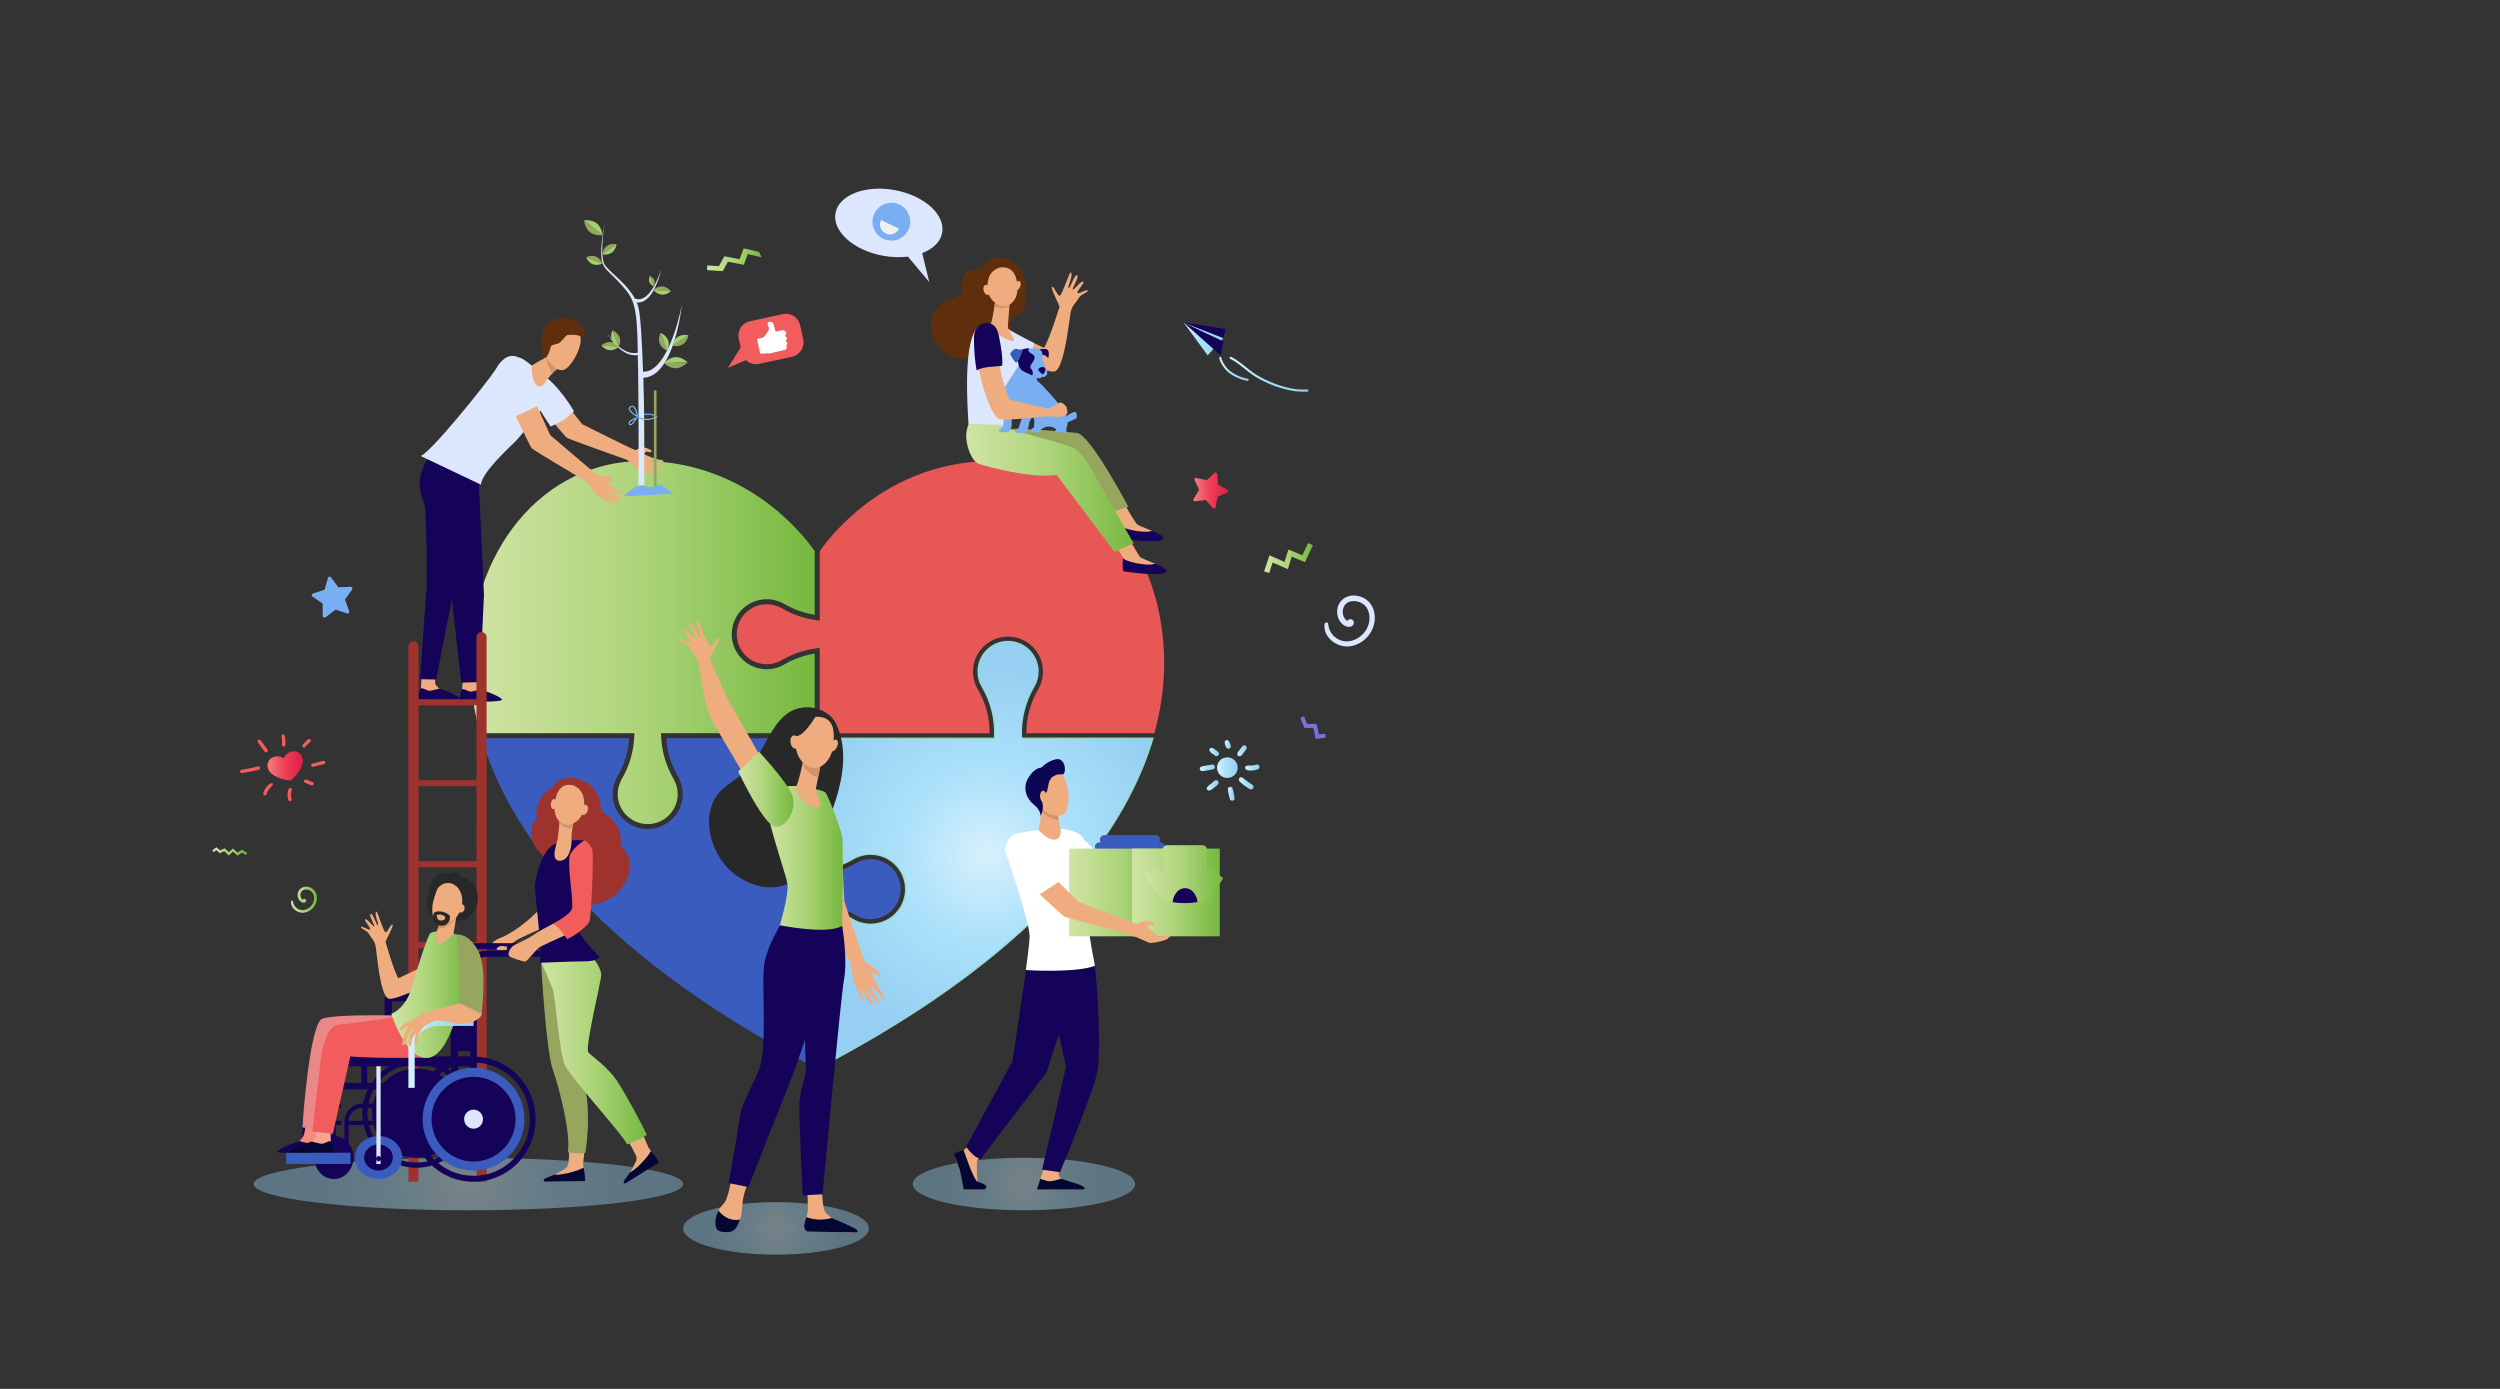 <?xml version="1.0" encoding="utf-8"?>
<!-- Generator: Adobe Illustrator 22.0.1, SVG Export Plug-In . SVG Version: 6.00 Build 0)  -->
<svg version="1.1" id="Layer_1" xmlns="http://www.w3.org/2000/svg" xmlns:xlink="http://www.w3.org/1999/xlink" x="0px" y="0px"
	 viewBox="0 0 3600 2000" style="enable-background:new 0 0 3600 2000;" xml:space="preserve">
<rect x="0" y="0" width="3600" height="2000" fill="#333333" stroke="none"/>
<style type="text/css">
	.st0{opacity:0.42;fill:url(#SVGID_1_);}
	.st1{opacity:0.42;fill:url(#SVGID_2_);}
	.st2{opacity:0.42;fill:url(#SVGID_3_);}
	.st3{fill:#79AEF2;}
	.st4{fill:#3B5CBF;}
	.st5{fill:url(#SVGID_4_);}
	.st6{fill:#96D9C9;}
	.st7{fill:url(#SVGID_5_);}
	.st8{fill:#EFAC7F;}
	.st9{fill:#DCE7FD;}
	.st10{fill:#FE875E;}
	.st11{fill:#150259;}
	.st12{fill:#D19369;}
	.st13{fill:#5E2E0D;}
	.st14{fill:#E75755;}
	.st15{fill:#F8A492;}
	.st16{fill:#FFFFFF;}
	.st17{fill:#060632;}
	.st18{fill:#0B0754;}
	.st19{fill:url(#SVGID_6_);}
	.st20{fill:url(#SVGID_7_);}
	.st21{fill:url(#SVGID_8_);}
	.st22{fill:#96A65F;}
	.st23{fill:url(#SVGID_9_);}
	.st24{fill:#9ED16F;}
	.st25{fill:#3797DB;}
	.st26{fill:url(#SVGID_10_);}
	.st27{fill:url(#SVGID_11_);}
	.st28{fill:url(#SVGID_12_);}
	.st29{fill:url(#SVGID_13_);}
	.st30{fill:#F25C5C;}
	.st31{fill:url(#SVGID_14_);}
	.st32{fill:url(#SVGID_15_);}
	.st33{fill:url(#SVGID_16_);}
	.st34{fill:url(#SVGID_17_);}
	.st35{fill:url(#SVGID_18_);}
	.st36{fill:url(#SVGID_19_);}
	.st37{fill:url(#SVGID_20_);}
	.st38{fill:url(#SVGID_21_);}
	.st39{fill:url(#SVGID_22_);}
	.st40{fill:url(#SVGID_23_);}
	.st41{fill:#9E332E;}
	.st42{fill:url(#SVGID_24_);}
	.st43{fill:#F48C7F;}
	.st44{fill:#EA8888;}
	.st45{fill:#F7A491;}
	.st46{fill:url(#SVGID_25_);}
	.st47{fill:url(#SVGID_26_);}
	.st48{fill:#282828;}
	.st49{fill:url(#SVGID_27_);}
	.st50{fill:url(#SVGID_28_);}
	.st51{fill:url(#SVGID_29_);}
	.st52{fill:url(#SVGID_30_);}
	.st53{fill:url(#SVGID_31_);}
	.st54{fill:#EFEFEF;}
	.st55{fill:#7772D6;}
	.st56{fill:url(#SVGID_32_);}
</style>
<g id="Layer_1_1_">
	<radialGradient id="SVGID_1_" cx="1117.5" cy="1768.9" r="98.246" gradientUnits="userSpaceOnUse">
		<stop  offset="5.618000e-03" style="stop-color:#D7F0FC"/>
		<stop  offset="0.449" style="stop-color:#ABE1FA"/>
		<stop  offset="1" style="stop-color:#96CFF1"/>
	</radialGradient>
	<path class="st0" d="M1251.2,1768.9c0,20.9-59.9,37.8-133.7,37.8c-73.9,0-133.7-16.9-133.7-37.8s59.9-37.8,133.7-37.8
		C1191.3,1731,1251.2,1748,1251.2,1768.9z"/>
	<radialGradient id="SVGID_2_" cx="674.5" cy="1705" r="220.335" gradientUnits="userSpaceOnUse">
		<stop  offset="5.618000e-03" style="stop-color:#D7F0FC"/>
		<stop  offset="0.449" style="stop-color:#ABE1FA"/>
		<stop  offset="1" style="stop-color:#96CFF1"/>
	</radialGradient>
	<path class="st1" d="M983.8,1705c0,20.9-138.5,37.8-309.3,37.8s-309.3-16.9-309.3-37.8s138.5-37.8,309.3-37.8
		S983.8,1684.1,983.8,1705z"/>
	<radialGradient id="SVGID_3_" cx="1474.5" cy="1705" r="116.32" gradientUnits="userSpaceOnUse">
		<stop  offset="5.618000e-03" style="stop-color:#D7F0FC"/>
		<stop  offset="0.449" style="stop-color:#ABE1FA"/>
		<stop  offset="1" style="stop-color:#96CFF1"/>
	</radialGradient>
	<path class="st2" d="M1634.6,1705c0,20.9-71.7,37.8-160.1,37.8s-160.1-16.9-160.1-37.8s71.7-37.8,160.1-37.8
		S1634.6,1684.1,1634.6,1705z"/>
	<g>
		<g>
			<path class="st3" d="M918.5,601.5c-0.3,0-0.5-0.1-0.7-0.4c-0.3-0.4-0.2-1,0.2-1.3c0.1-0.1,11.8-8.9,27.9-1.1
				c0.4,0.2,0.6,0.8,0.4,1.2c-0.2,0.4-0.8,0.6-1.2,0.4c-15.1-7.3-25.5,0.5-26,0.9C918.9,601.4,918.7,601.5,918.5,601.5z"/>
		</g>
		<path class="st4" d="M1173.2,1537c-331-173-443.9-352.2-479.8-474H906c-1.2,19.1-6.9,37.8-16.5,54.4c-4.7,7.8-7.2,16.8-7.2,26
			c0,27.8,22.6,50.4,50.4,50.4c27.8,0,50.4-22.6,50.4-50.4c0-9.2-2.5-18.2-7.3-26.1c-9.6-16.5-15.2-35.2-16.4-54.3h213.8v198.1
			l3.9-0.4c19-1.7,37.7-7.6,54.2-17.2c6.8-4.1,14.5-6.3,22.4-6.3c23.8,0,43.2,19.4,43.2,43.2c0,23.8-19.4,43.2-43.2,43.2
			c-7.9,0-15.6-2.2-22.4-6.2c-16.5-9.6-35.3-15.5-54.2-17.2l-3.9-0.3L1173.2,1537L1173.2,1537z"/>
		<g>
			<radialGradient id="SVGID_4_" cx="1420.3" cy="1230.45" r="275.305" gradientUnits="userSpaceOnUse">
				<stop  offset="5.618000e-03" style="stop-color:#D7F0FC"/>
				<stop  offset="0.449" style="stop-color:#ABE1FA"/>
				<stop  offset="1" style="stop-color:#96CFF1"/>
			</radialGradient>
			<path class="st5" d="M1180.4,1307.9c16.7,2,32.6,7.3,47.3,15.8c7.8,4.7,16.8,7.2,26,7.2c27.8,0,50.4-22.6,50.4-50.4
				s-22.6-50.4-50.4-50.4c-9.2,0-18.2,2.5-26.1,7.3c-14.6,8.5-30.5,13.8-47.2,15.8v-190.1h251.8l0.1-3.5
				c0.8-24.6-5.3-48.9-17.6-70.2c-4.1-6.8-6.3-14.5-6.3-22.4c0-23.8,19.4-43.2,43.2-43.2c23.8,0,43.2,19.4,43.2,43.2
				c0,7.9-2.2,15.6-6.2,22.4c-12.4,21.4-18.5,45.6-17.7,70.2l0.1,3.5h189.2c-35.9,121.7-148.8,301-479.8,474L1180.4,1307.9
				L1180.4,1307.9z"/>
			<path class="st6" d="M1179.5,1538.5v-231.6l1,0.1c16.8,2,32.9,7.4,47.6,15.9c7.7,4.7,16.5,7.1,25.6,7.1
				c27.3,0,49.5-22.2,49.5-49.5s-22.2-49.5-49.5-49.5c-9.1,0-17.9,2.5-25.6,7.1c-14.7,8.5-30.7,13.9-47.6,15.9l-1,0.1v-192h251.8
				l0.1-2.6c0.8-24.4-5.2-48.5-17.5-69.7c-4.2-6.9-6.4-14.8-6.4-22.9c0-24.3,19.8-44.1,44.1-44.1c24.3,0,44.1,19.8,44.1,44.1
				c0,8.1-2.2,16-6.4,22.8c-12.3,21.2-18.3,45.3-17.5,69.7l0.1,2.6h189.5l-0.3,1.2c-35.6,120.6-147.8,300.8-480.3,474.5
				L1179.5,1538.5z M1181.3,1308.9v226.6c329.8-172.7,441.9-351.5,477.7-471.6h-188.8l-0.1-4.4c-0.8-24.8,5.3-49.2,17.8-70.7
				c4-6.6,6.1-14.2,6.1-21.9c0-23.3-19-42.3-42.3-42.3s-42.3,19-42.3,42.3c0,7.7,2.1,15.3,6.1,22c12.4,21.5,18.6,45.9,17.8,70.7
				l-0.1,4.4h-251.7v188.2c16.2-2.1,31.7-7.3,45.9-15.5c8-4.8,17.2-7.4,26.5-7.4c28.3,0,51.3,23,51.3,51.3s-23,51.3-51.3,51.3
				c-9.4,0-18.6-2.5-26.5-7.4C1212.9,1316.3,1197.5,1311,1181.3,1308.9z"/>
		</g>
		<linearGradient id="SVGID_5_" gradientUnits="userSpaceOnUse" x1="677.2" y1="925.25" x2="1173.2" y2="925.25">
			<stop  offset="0" style="stop-color:#D1E4A5"/>
			<stop  offset="0.5" style="stop-color:#ACD479"/>
			<stop  offset="1" style="stop-color:#76B83F"/>
		</linearGradient>
		<path class="st7" d="M932.7,1186.7c-23.8,0-43.2-19.4-43.2-43.2c0-7.9,2.2-15.6,6.2-22.4c10.9-18.7,17-40,17.7-61.6l0.1-3.7H691.3
			c-9.3-33.9-14.1-68-14.1-101.4c0-77.5,24.5-150.1,69.1-204.2c45.9-55.7,109.4-86.4,178.9-86.4c85.1,0,148.1,35.5,186,65.3
			c37.4,29.4,58.4,59.3,62,64.6v91.6c-15.2-2.4-29.7-7.5-43.1-15.2c-7.8-4.7-16.8-7.2-26-7.2c-27.8,0-50.4,22.6-50.4,50.4
			c0,27.8,22.6,50.4,50.4,50.4c9.2,0,18.2-2.5,26.1-7.3c13.3-7.7,27.8-12.8,43-15.2v114.6H951.9l0.1,3.7
			c0.7,21.6,6.8,42.8,17.6,61.5c4.1,6.8,6.3,14.5,6.3,22.4C975.9,1167.3,956.5,1186.7,932.7,1186.7z"/>
		<g>
			<g>
				<path class="st8" d="M926.4,644.7c-10.2,1.6-9.6,3.3-10.9,3.5c-1.5,0.2-19.9-9-19.9-9s-54.3-26.7-57.1-28.3l-39.2-49.1
					l-30.2,13.9c0,0,44.1,52.2,46.8,54.5c2.8,2.3,80.6,29.5,87.4,32.1c0,0,6.8,6.2,11.2,10s10.3,5.2,11.7,6.1
					c0.2,0.1,5.1,2.7,12,4.2c5.9,1.3,1-2.7,1-2.7s-10.5-4.4-10-5.2c0.4-0.6,6,2.1,12.5,3.6c1.7,0.4,3.3,0.8,4.9,1.1
					c4,0.9,5.8-1.4,1.7-3c-1.4-0.6-3.8-1.4-5.6-1.8c-1.9-0.4-3.6-1.4-5.2-2c-3.1-1.2-5.4-2-5.3-2.1c0.2-0.1-0.3-0.8,1.5-0.5
					c2.2,0.4,6.5,2.4,9.8,2.7c1.8,0.2,5.6,0.9,5.6,0.9s6.7,0.6,6.8-0.3c0.1-2.1-4-3.2-6.6-3.2c-1.6-0.8-5.6-1.4-5.6-1.4
					s-7.8-3.1-7.4-4.2c0.2-0.5,4.9,0.2,9.9,0.6c5.3,0.4,9.1,0.4,9.4-0.7c0.4-1.6-3.8-2.2-3.8-2.2s-3.7-0.5-4.9-0.8
					c-1.4-0.3-5.6-1.6-5.6-1.6s-14.4-5.3-13.8-6.3c0.5-1.1,2.9-3.3,3.9-3.3s2.8,1,3.8,1s3.2-0.2,3.3-1.5c0.2-1.3-5.5-3.9-5.5-3.9
					S929.3,644.2,926.4,644.7z"/>
				<path class="st9" d="M826.5,592.2c0,0-9.8,8.9-13.8,11.8c-3.4,2.4-19.8,10.3-19.8,10.3s-16.4-25-23.5-37.6
					c-8.7-15.2-14.7-37.8-12.7-38.5c5.8-1.7,13.7-2.8,21,0.6C803,550.5,826.5,592.2,826.5,592.2z"/>
				<path class="st10" d="M916.9,657.8c4.3,0.7,8.8-0.1,10.7-4.1C928,658.4,920.9,660.7,916.9,657.8z"/>
			</g>
			<path class="st8" d="M666.6,973.7l-1.1,19.2c-0.4,2.4-2,8.4-2,10.6c0,8.3,36.9-7,28.7-10.7c-0.7-0.3-4.7-2.9-4.9-5.7
				c-0.4-4.4-1.3-13.2-1.3-13.2L666.6,973.7z"/>
			<path class="st11" d="M692.1,992.7c0,0-8.7,2.5-13.1,3.2c-4.4,0.6-10.3-4.7-13.4-3.3c-3.5,1.6-3.3,15.9-3.3,15.9
				s46.5,4.1,59.6-0.1C727,1006.7,709.8,998.6,692.1,992.7z"/>
			<path class="st8" d="M607.2,972.5c0,0-1.1,19.1-1.1,19.2c-0.4,2.4-2,8.4-2,10.6c0,8.3,36.9-7,28.7-10.7c-0.7-0.3-5.8-4.7-6.1-7.6
				c-0.4-4.4-0.2-11.3-0.2-11.3L607.2,972.5z"/>
			<path class="st11" d="M632.7,991.5c0,0-8.7,2.5-13.1,3.2c-4.4,0.6-10.3-4.7-13.4-3.3c-3.5,1.6-3.6,15.9-3.6,15.9
				s46.2,1.9,59.9-0.1C667.8,1006.4,650.5,997.5,632.7,991.5z"/>
			<path class="st11" d="M615.6,670.5c0,0-6.3,32.3-3.7,56.8s2.8,111.5,2.8,111.5L604.9,978l23.1,0.5c0,0,27.4-139.2,26.9-135.6
				c-0.5,3.6,9.2-98,9.2-98l-32.7-77.6L615.6,670.5z"/>
			<path class="st11" d="M624.3,649.6c0,0-28.4,29.8-17.8,62.3c4.2,13.1,43.8,137.9,44.3,148.1c0.5,10.2,13.4,123,13.4,123l26.9-0.8
				l5.8-125.4l-7.7-169l-16.3-28.5L624.3,649.6z"/>
			<path class="st9" d="M796.6,553c-9.3-10.3-29.5-25.4-29.5-25.4s-12-10.3-17-11.9c-7.2-2.5-19.6-9.1-37.5,17.9
				c-12.8,19.4-93.6,119.6-106.9,123l86.7,41.3c2.4-19.7,45.2-57,51.4-64C757.5,618.4,805.3,562.8,796.6,553z"/>
			<g>
				<path class="st8" d="M792.5,510.6l-27,15.8c0,0-0.8,23,8.1,28.9c7.4,5,13-7,13-7s10-13.9,17.7-18.2
					C811.9,525.8,792.5,510.6,792.5,510.6z"/>
				<path class="st12" d="M788,520.7c1,4.8,3.4,11.7,7,17.4c3-3.2,6.3-6.4,9.3-8c3.5-2,1.3-6.3-2.2-10.4c-4.8-5-9.6-9.1-9.6-9.1
					l-5.2,3C787,515.6,787.6,519.2,788,520.7z"/>
				<path class="st8" d="M806.6,471.1c-0.5-0.6-22.6,27-19.9,39.9c2.7,12.9,16.2,24.7,25.5,21.5c10.3-3.6,29.5-36,22.6-51.8
					C827.9,465,806.6,471.1,806.6,471.1z"/>
				<path class="st13" d="M830.9,462.5c-9.7-5.4-25.5-6.9-37.2-0.8c-14.5,7.6-17.8,26.6-13.3,38.2s-0.7,18.2-0.7,18.2l7.7-4.5
					c0,0,4.5-7,5.1-12.6s8.7-4.6,12.7-7.1c3.1-1.9,7-8.3,11.9-11.5c0,0,12.5-1.5,18.6,1.9C846.2,490.2,844.7,470.1,830.9,462.5z"/>
			</g>
			<path class="st8" d="M873.7,685.3c-10.6-1.3-10.6-0.4-11.9-0.6c-1.6-0.2-18.1-14.4-18.1-14.4s-48.8-41.4-51.4-43.7l-26.8-59.2
				l-35.4,5.3c0,0,33,69.6,35.3,72.6s74.8,45.3,81,49.7c0,0,5.5,8,9.1,12.9s9.2,8,10.5,9.3c0.2,0.2,4.5,4.1,11.1,7.5
				c5.7,2.9,1.6-2.4,1.6-2.4s-9.6-7.3-8.9-7.9c0.5-0.5,5.5,3.8,11.8,7.1c1.6,0.9,3.2,1.7,4.7,2.4c3.9,2,6.1,0.2,2.4-2.4
				c-1.3-1-3.5-2.5-5.3-3.4c-1.9-0.9-3.3-2.4-4.8-3.4c-2.9-2-4.9-3.4-4.7-3.4c0.2-0.1-0.3-1,1.5-0.2c2.1,1,6.1,4.2,9.2,5.4
				c1.8,0.7,5.5,2.5,5.5,2.5s5.4,0.7,5.6,0.4c1.1-1.7-2.1-3-4.7-3.7c-1.4-1.2-5.4-3-5.4-3s-7.2-5.2-6.5-6.2c0.3-0.4,4.5,2.5,9.7,4.4
				c5.9,2.2,8.8,1,9.3,0.1c0.8-1.5-2.8-2.3-2.8-2.3s-5-1.2-6.1-1.8c-1.4-0.7-17.3-12.7-16.5-13.6c0.8-0.9,3.2-0.9,4.2-0.6
				c1,0.3,2.8,1,3.8,1.3s2.8-0.9,3.2-2.1c0.4-1.2-3.4-3.4-3.4-3.4S876.8,685.6,873.7,685.3z"/>
			<path class="st9" d="M735.7,601.4c0,0,10.2-3.2,16.7-6.2c4.4-2,23.4-11.5,23.4-11.5s-8.2-34.6-13.8-47
				c-20.4-45.6-43.6-14.2-46.7-6.8C708.3,546.3,735.7,601.4,735.7,601.4z"/>
		</g>
		<path class="st14" d="M1478,1055.9c-0.1-22.1,5.6-43.7,16.7-62.8c4.7-7.8,7.2-16.8,7.2-26c0-27.8-22.6-50.4-50.4-50.4
			s-50.4,22.6-50.4,50.4c0,9.2,2.5,18.2,7.3,26.1c11.1,19.1,16.8,40.7,16.7,62.8h-244.7V933l-4,0.5c-17.7,2.2-34.5,7.8-49.9,16.7
			c-6.8,4.1-14.5,6.3-22.4,6.3c-23.8,0-43.2-19.4-43.2-43.2s19.4-43.2,43.2-43.2c7.9,0,15.6,2.2,22.4,6.2
			c15.5,9,32.3,14.6,49.9,16.8l4,0.5v-99.8c3.6-5.4,24.6-35.2,62-64.6c37.8-29.8,100.8-65.3,186-65.3c69.4,0,133,30.7,178.9,86.4
			c44.6,54.1,69.1,126.6,69.1,204.2c0,33.4-4.7,67.5-14.1,101.4H1478z"/>
		<g>
			<path class="st4" d="M1663.8,1215.7h-73.3c-3.6,0-6.6-2.9-6.6-6.6l0,0c0-3.6,2.9-6.6,6.6-6.6h73.3c3.6,0,6.6,2.9,6.6,6.6l0,0
				C1670.4,1212.8,1667.4,1215.7,1663.8,1215.7z"/>
			<path class="st4" d="M1671,1226.1h-87.7c-3.6,0-6.6-2.9-6.6-6.6l0,0c0-3.6,2.9-6.6,6.6-6.6h87.7c3.6,0,6.6,2.9,6.6,6.6l0,0
				C1677.6,1223.1,1674.6,1226.1,1671,1226.1z"/>
			<g>
				<path class="st8" d="M1413.7,1663.8c0,0-6.8,6.7-6.9,9.1c-0.2,2.5-0.6,28.7,2.2,31.2c2.8,2.5,10.9,4.2,8.3,6.9
					c-2,2.1-17.1,1.6-27.1,1.1c-2.9-0.2-6.6-23.9-7.8-27.3c-1.7-5.1-7.8-16.1-6.2-19.6c0.7-1.7,6.3-5.6,11.3-8.9
					c5.3-3.5,10.4-11.2,10.4-11.2L1413.7,1663.8z"/>
				<path class="st8" d="M1504.1,1680.2c0,0-6,17.3-6.1,17.4c-0.4,2.7-2.2,9.5-2.2,12c0,9.4,41.7-7.9,32.3-12.1
					c-0.8-0.4-3.5-3.4-3.8-6.6c-0.4-4.9,3.5-11.1,3.5-11.1L1504.1,1680.2z"/>
				<g>
					<path class="st11" d="M1561.6,1351.6l15.1,39.1c0,0,9.8,93.2,4.1,149c-2.4,23.3-54.3,148.3-54.3,148.3l-25.8-3.7l34.5-148
						l-12.7-56.6l-18-111.8L1561.6,1351.6z"/>
					<path class="st11" d="M1490.5,1353.6l-12.9,43.5l-19.7,131.3l-66.6,122.8c0,0,10,15.4,20.8,17.8l94.5-124.1l51.2-155.4
						l-1.8-34.5L1490.5,1353.6z"/>
				</g>
				<path class="st15" d="M1689.2,1281.2c-7.7,3.5-7,5-8,5.4c-1.2,0.5-17.5-4.7-17.5-4.7s-48.2-14.9-50.7-15.8l-40.5-39.1l-21.3,19
					c0,0,44.9,41.1,47.6,42.7s69.6,12.5,75.4,13.7c0,0,6.6,4.6,10.8,7.3c4.2,2.7,9.2,3,10.5,3.5c0.2,0.1,4.5,1.6,10.3,1.7
					c5,0.1,0.3-2.8,0.3-2.8s-9.2-2.2-8.9-3c0.2-0.7,5.1,0.9,10.6,1c1.4,0,2.8,0.1,4.1,0.1c3.4,0,4.3-2.5,0.8-3.2
					c-1.2-0.3-3.3-0.6-4.8-0.6c-1.6,0-3.1-0.7-4.5-0.9c-2.7-0.5-4.7-0.9-4.6-1c0.1-0.2-0.4-0.7,1.1-0.7c1.8,0,5.6,1,8.3,0.7
					c1.5-0.2,4.6-0.2,4.6-0.2s5.1-0.8,5.1-1.2c0.2-2-3.6-2.7-5.6-2.1c-1.4-0.5-4.7-0.3-4.7-0.3s-6.8-1.4-6.6-2.6
					c0.1-1,16.9-1.4,16.9-3.4c0-1.6-5-1.8-5-1.8s-3.1,0.2-4.1,0.2c-1.2,0-4.8-0.5-4.8-0.5s-12.4-2.2-12.2-3.3
					c0.2-1.1,1.7-3.7,2.5-3.8c0.8-0.2,2.4,0.4,3.2,0.2c0.8-0.2,1.7-1.3,1.6-2.5s-4.3-2.2-4.3-2.2S1691.4,1280.2,1689.2,1281.2z"/>
				<path class="st16" d="M1587.1,1236.9l-20.3,27.5c0,0-17.9-21.5-26-32.2c-9.8-13.1-20.5-31.2-18.9-32.1c4.5-2.8,10-5.7,16.5-4
					C1561.1,1202,1587.1,1236.9,1587.1,1236.9z"/>
				<path class="st17" d="M1387.7,1656.1c0,0,14.2,43.6,20.3,45.7c1.6,0.6,10.7,2.9,12.2,6.4c0,0.1,0.1,0.2,0.1,0.3
					c0.5,2.2-1.4,4.2-3.6,4.2h-28.9c0,0-4.1-19.6-5.7-28.2c0,0-8.6-21-7.6-22.9C1375.4,1659.7,1387.7,1656.1,1387.7,1656.1z"/>
				<path class="st17" d="M1493.4,1712.7l4.6-15.3c0,0,10.1,4.3,15.2,3.6c5-0.7,14.8-3.6,14.8-3.6c20,6.7,36.4,9.9,33.4,15.3l0,0
					H1493.4z"/>
				<path class="st10" d="M1683,1294.5c3.7-0.1,6.7-1.7,8.8-5.3C1691,1294.2,1686.3,1296.3,1683,1294.5z"/>
				<path class="st16" d="M1495.7,1195.3c0,0-24.2,2.6-32.3,5.4c-6.8,2.4-15.9,24.4-15.9,24.4s36.6,105.9,35.2,124.8s-5.5,47-5.5,47
					s72.1,4.6,99.5-6.2c0,0-8.6-42.9-8.6-54.2c0-11.3-4.8-123.9-8.3-129.8s-10.4-9.3-23.6-12.1
					C1523,1191.7,1495.7,1195.3,1495.7,1195.3z"/>
				<path class="st8" d="M1500.5,1163.8l-4.8,31.5c0,0,14.5,16.7,25,13.4c8.8-2.7,6.5-15.1,6.5-15.1s-4.8-17.8-3.4-26.8
					C1525.2,1157.9,1500.5,1163.8,1500.5,1163.8z"/>
				<path class="st12" d="M1523.8,1166.9c1.4-8.9-23.3-3.1-23.3-3.1l-0.4,2.6c0.7,1.7,1.6,3.2,2.7,4.4c5.5,5.9,14.2,9.4,21.6,9.7
					C1523.6,1175.7,1523.2,1170.5,1523.8,1166.9z"/>
				<g>
					<path class="st8" d="M1496.4,1119.2c-0.7-0.3-5.6,35.9,3.7,45.8c9.3,9.9,27.4,13.2,33.9,5.4c7.2-8.7,6.8-47.5-7.6-57.7
						C1512,1102.4,1496.4,1119.2,1496.4,1119.2z"/>
					<path class="st18" d="M1520.9,1093.3c-11.2,2.3-18.4,9.1-21.1,11.9c-5.1,0.6-12,3.4-19.1,15.1c-8.8,14.4-2.3,30.4,7.9,38.2
						s10.1,16.9,10.1,16.9l1.6-4.7c1.2-3.5,1.7-7.3,1.3-11c-0.2-2.2-0.7-4.6-1.6-6.6c-2.5-5.2,5.3-8.7,7.4-13.1
						c1.7-3.4,1.7-11,4.4-16.6l3.1-4.2c0,0,7.2-5.6,14.3-4C1536.3,1116.8,1535.3,1090.4,1520.9,1093.3z"/>
					<path class="st8" d="M1506.9,1146.5c0.1,4.4-1.9,8-4.5,8.1c-2.6,0-4.7-3.5-4.8-7.9s1.9-8,4.5-8.1S1506.8,1142.1,1506.9,1146.5z
						"/>
				</g>
				<linearGradient id="SVGID_6_" gradientUnits="userSpaceOnUse" x1="1539.609" y1="1285.118" x2="1685.209" y2="1285.118">
					<stop  offset="0" style="stop-color:#D1E4A5"/>
					<stop  offset="0.5" style="stop-color:#ACD479"/>
					<stop  offset="1" style="stop-color:#76B83F"/>
				</linearGradient>
				<rect x="1539.6" y="1222" class="st19" width="145.6" height="126.3"/>
				<linearGradient id="SVGID_7_" gradientUnits="userSpaceOnUse" x1="1630.224" y1="1285.118" x2="1756.524" y2="1285.118">
					<stop  offset="0" style="stop-color:#D1E4A5"/>
					<stop  offset="0.5" style="stop-color:#ACD479"/>
					<stop  offset="1" style="stop-color:#76B83F"/>
				</linearGradient>
				<rect x="1630.2" y="1222" class="st20" width="126.3" height="126.3"/>
				<path class="st8" d="M1627.7,1345.6c-7.4-2.2-92.6-24-95.8-26.1c-3.2-2.1-55.8-51.2-55.8-51.2l30.1-15.9l47.1,46.4
					c3.2,1.3,63.5,24.3,63.5,24.3s18.4,7.5,20,7.2c1.4-0.3,2.5-1.5,13-3.8c3-0.7,7.3,0.6,7.3,0.6s5.3,1.6,5.3,2.9s-1.3,2.2-2.4,2.3
					c-1.1,0.1-3.1-0.8-4.2-0.8c-1.1,0.1-3.3,2.4-3.7,3.5c-0.3,0.7,14.7,11.6,15.4,13c0.3,0.3,18.2-0.9,17.5,0.3
					c0,1.8-2.1,1.3-2.1,1.6c-0.3,4.9-25.6,8.5-27.3,8C1652.8,1357,1627.7,1345.6,1627.7,1345.6z"/>
				<path class="st16" d="M1492.4,1290.9l34.5-22.6c0,0-40-60.6-53.6-66.9c-9.4-4.3-21.1,2.2-25.7,18.1
					C1442.6,1236.8,1492.4,1290.9,1492.4,1290.9z"/>
			</g>
			<linearGradient id="SVGID_8_" gradientUnits="userSpaceOnUse" x1="1646.5" y1="1258.812" x2="1761.3" y2="1258.812">
				<stop  offset="0" style="stop-color:#D1E4A5"/>
				<stop  offset="0.5" style="stop-color:#ACD479"/>
				<stop  offset="1" style="stop-color:#76B83F"/>
			</linearGradient>
			<path class="st21" d="M1743.9,1250.5l-5.9,5.6v-32.8c0-3.4-2.8-6.2-6.2-6.2h-51.2c-3.4,0-6.2,2.8-6.2,6.2v38.1l-6.3-10.9
				l-21.6,6.3c0,0,17.3,33,27.9,38.4c14.1,7.2,49.3,7,63.5,0c8.7-4.3,23.4-30.7,23.4-30.7L1743.9,1250.5z"/>
			<path class="st11" d="M1724.4,1299.1c-1-11.3-8.6-20.2-17.9-20.2s-16.9,8.9-17.9,20.3C1699.7,1301,1713.4,1300.9,1724.4,1299.1z"
				/>
		</g>
		<g>
			<path class="st13" d="M1419.6,378.7c-5.2,8.9-14.5,8.5-24.5,11c-6.7,1.7-10.8,12.7-10.2,21.1c1.6,21.2-14.9,17.6-28.3,26.3
				c-31.9,21-11.3,75.7,23.6,79.2c7,0.7,15-0.4,21.2-3.9c5-2.8,8.5-6.4,14.1-8.4c11.8-4.2,24.9-5.6,34.3-14.7
				c13.5-12.9,2.3-19.3,5.8-28.7c3.5-9.4,18.4-4.7,21.3-24.2c3.1-21.1-0.3-39.3-8.1-49.8c-12.9-17.4-35.5-18.5-43.8-13.3
				C1422.5,375,1420.8,376.8,1419.6,378.7z"/>
			<path class="st8" d="M1566.3,418.4c-1.2-2.6-12.3,5.1-14.7,3.7c-2.4-1.5,9.9-13.9,8.6-16.1c-2.3-4-14.4,12.8-15.5,11
				c-1.2-1.8,10.4-19.7,6.3-20.7s-10.1,19.9-12.2,18.5c-2.1-1.3,7.3-18.9,3.3-22.5c-2.1-1.9-12.2,32-15.9,33.4
				c-3.7,1.4-7.8-13.4-11.2-12.8c-3.4,0.6,11.3,27.3,10.6,29.3c-0.7,2.1-14.2,45.6-22.2,58.8c-4.8-2.3-9.5-4.6-13.9-6.8
				c-1.8,10.1-2,20.7-4.3,30.6c15.4,6.8,29.2,11.7,33.7,10.1c13.7-5,20.4-71.3,22.6-83.7c2.2-12.4,8-14.8,11.4-21.3
				C1556,423.4,1567.5,421,1566.3,418.4z"/>
			<path class="st9" d="M1452.1,474.2l-22.8,23c0,0,30.2,16.4,55.8,27.6c2.3-9.9,2.5-20.5,4.3-30.6
				C1468.3,483.5,1452.1,474.2,1452.1,474.2z"/>
			<path class="st8" d="M1594.7,730.1c10,11.8,17.3,24.1,18.1,25.7c0.4,0.7,0.5,4.9,0.9,5.7c15.6,10.3,32.1,7.4,45.7,3.2
				c-8.9-3.9-21.4-8.3-22.5-10.2c-1.9-3-10.4-13.8-19.1-33.2C1610.7,728.2,1604.1,727.4,1594.7,730.1z"/>
			<path class="st11" d="M1612.9,756.3c-1.4,6.2-0.8,18.9,0.4,19.1c1.5,0.3,53.8,8.1,60.5,1.3c4-4-3.6-7.2-14.5-12.2
				C1645.8,768.9,1613.4,760.6,1612.9,756.3z"/>
			<path class="st8" d="M1599.1,777.3c10,11.8,17.3,24.1,18.1,25.7c0.4,0.7,0.5,4.9,0.9,5.7c15.6,10.3,32.1,7.4,45.7,3.2
				c-8.9-3.9-21.4-8.3-22.5-10.2c-1.9-3-10.4-13.8-19.1-33.2C1615.1,775.5,1608.5,774.7,1599.1,777.3z"/>
			<path class="st11" d="M1617.4,803.6c-1.4,6.2-0.8,18.9,0.4,19.1c1.5,0.3,53.8,8.1,60.5,1.3c4-4-3.6-7.2-14.5-12.1
				C1650.2,816.1,1617.9,807.8,1617.4,803.6z"/>
			<path class="st22" d="M1624.7,729.6l-27.2,9.4l-146.6-121.6c0,0,35.8-0.5,99.9,6.1C1569.9,625.4,1624.7,729.6,1624.7,729.6z"/>
			<linearGradient id="SVGID_9_" gradientUnits="userSpaceOnUse" x1="1391.321" y1="696.6" x2="1632.4" y2="696.6">
				<stop  offset="0" style="stop-color:#D1E4A5"/>
				<stop  offset="0.5" style="stop-color:#ACD479"/>
				<stop  offset="1" style="stop-color:#76B83F"/>
			</linearGradient>
			<path class="st23" d="M1395.9,607.3c0,0-3.9,10.3-4.4,15.9c-1.6,18.1,7.8,41.2,17.9,44.7c10.4,3.6,74,21.4,112.3,16l83,110.7
				l27.7-12.2l-64.9-113.9c0,0-12.5-19.6-22.8-24.2c-10.3-4.6-93.8-26.9-93.8-26.9l-12.9-18.8L1395.9,607.3z"/>
			<path class="st9" d="M1463.4,492.5c-4.6-8.5-9.3-15.2-9.3-15.2c-4.8-8.5-17.1-12.8-17.1-12.8s-4.1,0.1-8.8,0.3
				c-0.3,0.8-0.6,1.3-0.9,1.6c-1.8,1.3-12-0.4-18.5,4.1c-22,18.9-15.9,110.8-14.2,139.8l53.5,2c0,0,5.1-63.7,18.7-79.8
				C1476.3,521.3,1470.2,505.1,1463.4,492.5z"/>
			<path class="st8" d="M1433.2,433.4c0,0-3.7,26.4-6.3,32.9c-2.6,6.4,14.2,20.2,28.1,24.3c13.9,4.2-4.3-14.2-3.7-21.1
				c0.6-6.9,3.1-39.4,3.1-39.4L1433.2,433.4z"/>
			<path class="st12" d="M1453.7,439.5c0.4-5.4,0.7-9.3,0.7-9.3l-21.3,3.2c0,0-0.5,3.1-1.1,7.5
				C1440.7,446,1448.4,444.4,1453.7,439.5z"/>
			<path class="st8" d="M1439.8,385.2c0,0-8.4,1.9-13.6,9.8s-8.7,31.2,8.3,42.1s30.3-4.5,30.5-19.5
				C1465.3,402.6,1462.1,382.5,1439.8,385.2z"/>
			<path class="st8" d="M1469,412.9c-1.5,3.6-4.3,5.9-6.4,5s-2.6-4.5-1.2-8.1c1.5-3.6,4.3-5.9,6.4-5
				C1469.9,405.6,1470.5,409.3,1469,412.9z"/>
			<path class="st8" d="M1426,415.9c1.2,3.9,0.1,7.7-2.5,8.6c-2.6,0.8-5.8-1.6-7-5.6c-1.2-3.9-0.1-7.7,2.5-8.6
				C1421.6,409.5,1424.8,412,1426,415.9z"/>
			<g>
				<path class="st11" d="M1496.6,502.6c0,0,5.7,0.2,7.4,0c9.4-0.9,5.5,13,5.5,13s-4.6-4.5-6.4-4.5s-4.4,0.5-4.4,0.5L1496.6,502.6z"
					/>
				<path class="st3" d="M1528.4,595.3c0,0,3.9,6,8.2,3.3c4.3-2.7,11.8-7.9,13.2-4c1.4,3.9,1.1,7.2-0.4,8s-12.7,6.9-18.8,7.3
					c-6.1,0.4-11.1-5.3-11.1-5.3L1528.4,595.3z"/>
				<path class="st3" d="M1537.5,608.9c-0.2-4.8-1.1-10-3.7-14.5c-6.6-11.5-34.7-42.5-38.9-44.9c-4.2-2.4-1.2-11.7-1.2-11.7l-16.6-9
					l-8.7-4.7c0,0-19.6,30-21.1,32.8s1.2,12.1-0.8,17.8s0.1,36.7-2.7,40.1c-2.2,2.2-4.3,2.5-4.9,3.8c-0.3,0.6-0.7,1.6,0.1,2.6
					c2.3,2.9,13.8,0.5,13.8,0.5c0.1-0.2,4.8-6.8,4.1-10.8c-0.7-3.8,1.6-26.9,3.2-26.9c1.4,0,8,10.3,10.7,12.2l0,0
					c0.3,0.2,0.5,0.3,0.7,0.3c1.9,0,14.2,2.7,16.9,5.4c0.7,0.7,1,2.7,1,5.1c0,1.6-0.1,3.5-0.2,5.3c-0.3,3.4-0.7,7-1.1,9.3
					c2.9,0,5.9,0,8.8,0c2.4-4.3,7.5-7.3,13.4-7.3c5.5,0,10.4,2.7,12.9,6.6c4.9-0.3,6.8,2.1,11,1.7
					C1534.2,621.2,1537.6,610.8,1537.5,608.9z"/>
				<path class="st3" d="M1498.3,503.9c-1.8-1.8-4.4-2.5-7-2.1c-1.4,0.2-3.4,0.3-6.1,0.1c-6.1-0.6-12.4-0.1-16.3,3.9
					c-3.9,3.9-4.4,18,0,24.6s17,8.3,18.1,11.3s12,4.4,13.5,0.8c0,0,1.2,0.8,2.9,0.3c4.1-1.2,5.6-5.2,4.1-9.5
					c-1.4-4.3-7.5-13.2-6.4-21.2C1501.6,508.3,1500.1,505.6,1498.3,503.9z"/>
				<path class="st11" d="M1495.7,531c-0.7,0.7-0.7,1.9-0.1,2.7c1.3,1.5,3.5,3.9,5.1,4.9c2.4,1.4,4.7-4.5,4.7-7.1
					C1505.5,528.9,1500,526.6,1495.7,531z"/>
				<path class="st3" d="M1493.2,573.1c-0.1-1.3-1.1-2.3-2.4-2.2l0,0c-6.5,0.4-10.9,6.3-10.1,12.7c0,0.3,0,0.7,0,0.9
					c-0.2,1.1-2.2,4.9-4.2,8.8c3.9,1,7.8,1.9,11.6,2.9c2.8-4.9,5.7-9.5,5.7-9.5L1493.2,573.1z"/>
				<path class="st3" d="M1471.1,603.2c0,0-4.4,13.2-5.7,18.2c3.6,2,5.7-2,13.8,0.3c0.2-1.6,3.1-11.4,3.1-13.8
					c0-1.2,3.6-6.7,6.4-11.5c0.2-0.4,0-0.8-0.4-0.9c-3.5-1-8-2.8-11.5-3.8c-0.4-0.1-0.9,0.1-1.1,0.5
					C1473.3,597,1471.1,603.2,1471.1,603.2z"/>
				<path class="st3" d="M1462.2,620.2c0.9-1.9,3.4-4.1,7.2-4.1c3.8,0,9.8,5.6,9.8,5.6s-1.8,1.7-6.7,1.7
					C1467.6,623.5,1460.5,623.9,1462.2,620.2z"/>
				<path class="st3" d="M1484.4,619.4c0.9-1.9,3.4-4.1,7.2-4.1c1.4,0,3.2,0.8,4.8,1.8c2.6,1.6,1.5,5.6-1.5,5.6h-0.1
					C1489.8,622.7,1482.7,623.1,1484.4,619.4z"/>
				<path class="st3" d="M1519.9,619.4c1.1-1.9,4.1-4.1,8.7-4.1c1.7,0,3.8,0.8,5.7,1.8c3.1,1.6,1.8,5.6-1.8,5.6c-0.1,0-0.1,0-0.2,0
					C1526.4,622.7,1517.8,623.1,1519.9,619.4z"/>
				<path class="st11" d="M1481.9,506.8c-1.8-1.8-0.7-3.9,0.3-5.1c-5.1-0.1-10,0.8-13.3,4.1c-3.9,3.9-4.4,18,0,24.6
					c4,5.9,14.5,7.9,17.4,10.4c3-5.1-1.6-9.4-2.7-11.9c-1.1-2.4,5.4-8.5,6.2-13.3C1490.5,510.7,1484.6,509.5,1481.9,506.8z"/>
				<path class="st4" d="M1473.3,502.9c0,0-3.9,1.4-8.9-0.4c-4.9-1.8-9.9,7.1-9.9,7.1s4.6,9.9,8.2,12.3
					C1466.5,524.4,1473.3,502.9,1473.3,502.9z"/>
			</g>
			<path class="st8" d="M1536.1,587.2c0-2.2-6.7-8.5-10-7.5c-3.1,1-15.9,9-15.9,9l-56.3-13.2c0,0-14.2-32.4-15.6-60.3
				c-11.8,1.6-19.8,4.5-30,10.2c4.9,26.6,16.9,69.8,30.1,77.9c5.6,3.4,72.1-4.1,72.1-4.1s13.8,1.9,17.3,1
				C1541.9,596.3,1536.1,591.7,1536.1,587.2z"/>
			<path class="st11" d="M1438.7,485.4c-1.7-8.4-3.8-16.8-12.9-19.5c-5.6-1.7-12-0.1-16.5,3.6c-5.4,4.4-6.9,11.4-6.8,18.1
				c0.1,15.1,1.1,30.8,3.8,45.7c10.2-5.7,25.1-5,36.8-6.6C1444.3,513.3,1440.9,496.4,1438.7,485.4z"/>
		</g>
		<path class="st9" d="M982,438.1c-6,31.7-25,98.2-56,97.2c-1.5-43.4-3.6-80.7-6.6-92.5c-0.7-2.4-1.5-4.8-2.5-7.1
			c19.3,1.7,30.9-27.8,35.4-48.5c-4,13.2-12.9,34.3-24.7,41.3c-6.7,4-11.6,2-13.4,1.4C903,409,881.8,395,871.6,382.6
			c-8.1-10-2.9-49.8-0.9-62.4c-2.8,14.6-5.9,36.1-4.6,51.1c1.6,16.9,10.3,17.9,30.2,40.6c16,17.9,21.5,27.5,22.1,96
			c-1.2,0.3-2.8,0.5-4.4,0.6c-16.4,0.3-31.4-15.6-39.7-29.5c6.6,12.6,18.2,26.9,31.9,31.3c2.5,0.8,5.1,1.2,7.8,1.3
			c1.4,0,3-0.1,4.4-0.3c0.4,6,2.2,123.7,0.6,199.7c4.8,0.1,3.9-2.2,8.7-1.8c-0.2-20.6,0.9-97.6-1.3-165.2
			C962.5,542.6,977.7,475.6,982,438.1z"/>
		<g>
			<path class="st22" d="M849.3,334.2c7.4,5.9,18.4,4.5,18.4,4.5L841,317.2C841,317.2,841.9,328.3,849.3,334.2z"/>
			<path class="st24" d="M841,317.2l26.7,21.4c0,0-1-11-8.3-17C851.9,315.8,841,317.2,841,317.2z"/>
		</g>
		<g>
			<path class="st22" d="M973.4,530.3c9.5-0.4,16.8-8.7,16.8-8.7l-34.2,1.3C956,522.9,964,530.6,973.4,530.3z"/>
			<path class="st24" d="M956,522.9l34.2-1.3c0,0-8-7.7-17.4-7.4C963.4,514.6,956,522.9,956,522.9z"/>
		</g>
		<g>
			<path class="st22" d="M983.3,495.8c6.5-4.2,8.2-13,8.2-13l-23.4,15.1C968.1,497.9,976.9,500,983.3,495.8z"/>
			<path class="st24" d="M968.1,497.9l23.4-15.1c0,0-8.8-2.1-15.2,2.1C969.8,489.1,968.1,497.9,968.1,497.9z"/>
		</g>
		<g>
			<path class="st22" d="M949.9,494.5c2.7,7.2,10.9,10.8,10.9,10.8l-9.6-26.1C951.2,479.2,947.2,487.3,949.9,494.5z"/>
			<path class="st24" d="M951.2,479.2l9.6,26.1c0,0,4-8.1,1.3-15.3C959.5,482.8,951.2,479.2,951.2,479.2z"/>
		</g>
		<g>
			<path class="st22" d="M874.1,354.1c-5.8,4-7.1,12.2-7.1,12.2l20.9-14.6C887.9,351.7,879.8,350,874.1,354.1z"/>
			<path class="st24" d="M887.9,351.7L867,366.3c0,0,8.1,1.6,13.9-2.4C886.7,359.8,887.9,351.7,887.9,351.7z"/>
		</g>
		<g>
			<path class="st22" d="M954,412.5c-7-0.5-13.2,5-13.2,5l25.4,2C966.2,419.4,961,413,954,412.5z"/>
			<path class="st24" d="M966.2,419.4l-25.4-2c0,0,5.2,6.4,12.2,6.9C960.1,424.9,966.2,419.4,966.2,419.4z"/>
		</g>
		<g>
			<path class="st22" d="M878.9,492.5c-7-0.5-13.2,5-13.2,5l25.4,2C891.1,499.4,885.9,493,878.9,492.5z"/>
			<path class="st24" d="M891.1,499.4l-25.4-2c0,0,5.2,6.4,12.2,6.9C885,504.9,891.1,499.4,891.1,499.4z"/>
		</g>
		<g>
			<path class="st22" d="M892.1,485.4c-2.6-6.6-10.2-9.7-10.2-9.7l9.3,23.8C891.2,499.4,894.6,491.9,892.1,485.4z"/>
			<path class="st24" d="M891.2,499.4l-9.3-23.8c0,0-3.5,7.5-0.9,14C883.5,496.3,891.2,499.4,891.2,499.4z"/>
		</g>
		<g>
			<path class="st22" d="M942.3,403.5c-1.6-4.2-6.4-6.3-6.4-6.3l5.7,15.3C941.5,412.4,943.8,407.7,942.3,403.5z"/>
			<path class="st24" d="M941.5,412.4l-5.7-15.3c0,0-2.3,4.7-0.7,9C936.7,410.3,941.5,412.4,941.5,412.4z"/>
		</g>
		<g>
			<path class="st22" d="M857.9,369.4c-6.6-2.5-14,1-14,1l23.8,9.1C867.7,379.5,864.5,371.9,857.9,369.4z"/>
			<path class="st24" d="M867.7,379.5l-23.8-9.1c0,0,3.2,7.6,9.8,10.1C860.2,383.1,867.7,379.5,867.7,379.5z"/>
		</g>
		<path class="st22" d="M941.7,709.5h3.7V563.7c0-1-0.8-1.9-1.9-1.9l0,0c-1,0-1.9,0.8-1.9,1.9v145.8H941.7z"/>
		<path class="st3" d="M898.5,714.7c0,0,17.1-20.6,30.9-14.7c13.8,5.9,16-4.7,23.2-1.2s16.2,12.3,16.2,12.3L898.5,714.7z"/>
		<g>
			<path class="st3" d="M931.5,604.9c-3.9,0-8.5-0.9-13.4-3.5c-0.4-0.2-0.6-0.8-0.4-1.2c0.2-0.4,0.8-0.6,1.2-0.4
				c14.8,7.8,25.5-0.5,25.9-0.9c0.4-0.3,1-0.2,1.3,0.1c0.3,0.4,0.2,1-0.1,1.3C945.9,600.4,940.2,604.9,931.5,604.9z"/>
		</g>
		<g>
			<path class="st3" d="M919.1,601.6l-1.6-0.9c-1.2-0.7-11.8-7.1-12.2-12c-0.1-1.2,0.4-2.2,1.4-3c1.8-1.4,3.5-1.8,5.1-1.2
				c5.1,2,6.9,13.9,7.1,15.3L919.1,601.6z M910.3,586c-0.7,0-1.5,0.4-2.4,1.1c-0.5,0.4-0.7,0.9-0.7,1.5c0.2,2.9,6,7.2,9.6,9.5
				c-0.8-4.1-2.7-10.7-5.6-11.9C910.9,586,910.6,586,910.3,586z"/>
		</g>
		<g>
			<path class="st3" d="M907.8,612.5c-0.6,0-1.5-0.2-2.2-1.4c-0.6-0.9-0.7-1.9-0.3-2.9c1.4-3.9,9.9-6.9,10.9-7.2l2.2-0.7l-1.1,2
				C916.3,604,911.4,612.4,907.8,612.5L907.8,612.5z M914.4,603.6c-2.8,1.2-6.6,3.2-7.4,5.2c-0.2,0.5-0.1,0.9,0.1,1.4
				c0.3,0.5,0.5,0.5,0.7,0.5C909.4,610.7,912.2,607,914.4,603.6z"/>
		</g>
		<path class="st25" d="M919.9,600.2c0,0.9-0.7,1.5-1.5,1.5c-0.9,0-1.5-0.7-1.5-1.5c0-0.9,0.7-1.5,1.5-1.5S919.9,599.4,919.9,600.2z
			"/>
		<linearGradient id="SVGID_10_" gradientUnits="userSpaceOnUse" x1="305.7" y1="1226.05" x2="355.8" y2="1226.05">
			<stop  offset="0" style="stop-color:#D1E4A5"/>
			<stop  offset="0.5" style="stop-color:#ACD479"/>
			<stop  offset="1" style="stop-color:#76B83F"/>
		</linearGradient>
		<polygon class="st26" points="311.6,1220 317.1,1224.6 323.7,1221.6 329.4,1227.2 335.5,1221.8 342.2,1227.9 348.4,1223.6 
			355.8,1228.3 354,1231.2 348.5,1227.6 342,1232.1 335.5,1226.3 329.3,1231.8 323,1225.6 316.5,1228.6 311.5,1224.3 307.7,1227.1 
			305.7,1224.4 		"/>
		<linearGradient id="SVGID_11_" gradientUnits="userSpaceOnUse" x1="1018.2" y1="374.05" x2="1096.8" y2="374.05">
			<stop  offset="0" style="stop-color:#D1E4A5"/>
			<stop  offset="0.5" style="stop-color:#ACD479"/>
			<stop  offset="1" style="stop-color:#76B83F"/>
		</linearGradient>
		<polygon class="st27" points="1092.9,362.7 1070.9,357.6 1065,373.3 1043.1,369 1035.2,383.3 1018.3,382.2 1018.2,389 
			1040.8,390.5 1048.3,376.9 1071.1,381.3 1076.9,365.9 1096.8,370.5 		"/>
		<linearGradient id="SVGID_12_" gradientUnits="userSpaceOnUse" x1="1718.394" y1="706.366" x2="1768.905" y2="706.366">
			<stop  offset="0" style="stop-color:#F37F7B"/>
			<stop  offset="0.5" style="stop-color:#ED3D57"/>
			<stop  offset="1" style="stop-color:#DD1E47"/>
		</linearGradient>
		<path class="st28" d="M1718.7,718.7l8-13.4l-6.6-14.2c-0.7-1.6,0.7-3.4,2.4-3l15.2,3.4l11.4-10.6c1.3-1.2,3.4-0.4,3.6,1.4
			l1.5,15.5l13.6,7.6c1.6,0.9,1.4,3.1-0.2,3.8l-14.3,6.2l-3,15.3c-0.3,1.7-2.5,2.3-3.7,1l-10.3-11.7l-15.5,1.9
			C1719,722.1,1717.8,720.2,1718.7,718.7z"/>
		<g>
			<linearGradient id="SVGID_13_" gradientUnits="userSpaceOnUse" x1="385.225" y1="1102.96" x2="436.137" y2="1102.96">
				<stop  offset="0" style="stop-color:#F37F7B"/>
				<stop  offset="0.5" style="stop-color:#ED3D57"/>
				<stop  offset="1" style="stop-color:#DD1E47"/>
			</linearGradient>
			<path class="st29" d="M408.6,1091.8c0,0,2.5-7,10.7-9.4c7.4-2.2,14.2,2.1,16.2,8.9c2.4,7.9-1.7,19.3-17.2,32.8
				c-20.4-2.7-30.1-10-32.5-17.8c-2-6.8,1.3-14.2,8.6-16.4C402.7,1087.4,408.6,1091.8,408.6,1091.8z"/>
			<g>
				<path class="st30" d="M348.7,1113.2c7.5-1,13.5-2.2,19.3-3.6c1.9-0.5,5.4-0.7,6.3-2.7c0.5-1,0.3-2.1-0.7-2.8
					c-1.8-1.2-4.5,0.1-6.5,0.6c-5.9,1.4-12.6,2.8-19.5,3.8c-1.3,0.2-2.1,1.7-1.8,2.9C346.1,1112.7,347.4,1113.4,348.7,1113.2
					L348.7,1113.2z"/>
			</g>
			<g>
				<path class="st30" d="M450.8,1104.2c2.8-0.6,5.6-1.3,8.5-2c2.7-0.7,6-1,8.3-2.5c1.7-1.1,1.3-3.7-0.9-3.9
					c-2.8-0.3-5.8,0.9-8.5,1.6c-2.8,0.7-5.6,1.4-8.4,2.1C446.8,1100.3,447.8,1104.9,450.8,1104.2L450.8,1104.2z"/>
			</g>
			<g>
				<path class="st30" d="M383.7,1143.8c2.1-6.8,6-9.7,8.7-12.8c1.5-1.6-0.1-4-2.2-3.1c-5.7,2.4-9.4,8.9-11.1,14.5
					C378.2,1145.4,382.8,1146.8,383.7,1143.8L383.7,1143.8z"/>
			</g>
			<g>
				<path class="st30" d="M419.9,1150.8c-0.8-2.9-1.1-5.8-0.7-8.8c0.3-1.8,2.5-7.3-1-7.3c-3.3-0.1-3.8,5.5-4,7.8
					c-0.3,3.1,0,6.4,0.9,9.4C416,1154.8,420.7,1153.8,419.9,1150.8L419.9,1150.8z"/>
			</g>
			<g>
				<path class="st30" d="M439.5,1127.2c1.8,0.8,3.7,1.5,5.5,2.3s3.7,2,5.7,1.1c1.1-0.5,1.3-1.8,0.9-2.8c-0.7-1.8-3.5-2.4-5.2-3.1
					c-1.8-0.7-3.7-1.5-5.5-2.2c-1.2-0.5-2.7,0.5-3.1,1.6C437.4,1125.5,438.3,1126.7,439.5,1127.2L439.5,1127.2z"/>
			</g>
			<g>
				<path class="st30" d="M385,1079.2c-9.5-13-9.4-13.1-10.9-14s-3.6,0.5-3.2,2.3s0.4,1.5,10.4,15.1c0.8,1.1,2.6,1,3.5,0.1
					C385.9,1081.7,385.8,1080.3,385,1079.2L385,1079.2z"/>
			</g>
			<g>
				<path class="st30" d="M410.7,1072.8c0.4-2.6,0.4-5.3,0.2-7.9c-0.2-2.5-0.2-6.2-2.7-7.4c-0.6-0.2-1.4,0-1.8,0.4
					c-1.7,1.8-0.5,5-0.3,7.2c0.2,2.5,0.1,5-0.1,7.4c-0.1,1.3,1.1,2.4,2.3,2.5C409.6,1075.2,410.5,1074.1,410.7,1072.8L410.7,1072.8z
					"/>
			</g>
			<g>
				<path class="st30" d="M447.6,1066.4c0.2-1.2-1-2-2-2.2c-2.1-0.3-4.2,2.2-5.6,3.6c-1.6,1.6-3.1,3.3-4.4,5.1
					c-0.8,1.1-0.3,2.7,0.8,3.3c1.2,0.8,2.5,0.2,3.3-0.8C445,1068.8,447.2,1069.3,447.6,1066.4z"/>
			</g>
		</g>
		<path class="st9" d="M1907.4,898.8c-2.4,18.5,16.9,33.2,34.1,32.1c19-1.3,35.1-16.8,37.8-35.5c3-20.2-9.1-36.3-27.9-37.8
			c-18.3-1.4-29.9,14.8-24.7,31.2c3.8,11.8,14.5,16.1,19.9,12.9c4.2-2.5,4-8.9-1.1-10c-2-0.5-4.2,0.7-5.2,2.3
			c-4.5-1.8-8.7-9.9-5.8-18.7c3.7-11.2,17.9-11.9,26.7-6.6c11.2,6.7,13,21,8.9,32.4c-4.3,12-16.1,21.4-28.9,22.4
			c-14.5,1-27.3-10.1-28.5-24.6C1912.4,895.4,1907.8,895.5,1907.4,898.8z"/>
		<linearGradient id="SVGID_14_" gradientUnits="userSpaceOnUse" x1="419.101" y1="1295.596" x2="456.323" y2="1295.596">
			<stop  offset="0" style="stop-color:#D1E4A5"/>
			<stop  offset="0.5" style="stop-color:#ACD479"/>
			<stop  offset="1" style="stop-color:#76B83F"/>
		</linearGradient>
		<path class="st31" d="M419.2,1298c-1.2,9.5,8.7,17,17.5,16.4c9.7-0.7,18-8.6,19.4-18.2c1.5-10.3-4.7-18.6-14.3-19.4
			c-9.4-0.7-15.3,7.6-12.6,16c1.9,6,7.4,8.3,10.2,6.6c2.2-1.3,2-4.6-0.6-5.1c-1-0.2-2.1,0.4-2.7,1.2c-2.3-0.9-4.5-5.1-3-9.6
			c1.9-5.7,9.1-6.1,13.7-3.4c5.7,3.4,6.6,10.8,4.5,16.6c-2.2,6.1-8.2,11-14.8,11.4c-7.4,0.5-14-5.2-14.6-12.6
			C421.8,1296.3,419.5,1296.3,419.2,1298z"/>
		<path class="st3" d="M464.7,886.9l-0.1-17.8l-14.7-10c-1.7-1.1-1.3-3.7,0.6-4.3l16.9-5.6l4.9-17.1c0.6-1.9,3.1-2.4,4.3-0.8
			l10.6,14.3L505,845c2-0.1,3.2,2.2,2.1,3.9l-10.3,14.5l6.1,16.7c0.7,1.9-1.1,3.8-3,3.2l-16.9-5.4l-14,10.9
			C467,890.1,464.7,888.9,464.7,886.9z"/>
		<g>
			<linearGradient id="SVGID_15_" gradientUnits="userSpaceOnUse" x1="1752.56" y1="1105.4" x2="1782.24" y2="1105.4">
				<stop  offset="5.618000e-03" style="stop-color:#D7F0FC"/>
				<stop  offset="0.449" style="stop-color:#ABE1FA"/>
				<stop  offset="1" style="stop-color:#96CFF1"/>
			</linearGradient>
			<path class="st32" d="M1752.6,1106.4c-0.6-8.2,5.6-15.3,13.8-15.8c8.2-0.6,15.3,5.6,15.8,13.8c0.6,8.2-5.6,15.3-13.8,15.8
				C1760.2,1120.8,1753.1,1114.6,1752.6,1106.4z"/>
			<g>
				<linearGradient id="SVGID_16_" gradientUnits="userSpaceOnUse" x1="1768.195" y1="1143.028" x2="1777.826" y2="1143.028">
					<stop  offset="5.618000e-03" style="stop-color:#D7F0FC"/>
					<stop  offset="0.449" style="stop-color:#ABE1FA"/>
					<stop  offset="1" style="stop-color:#96CFF1"/>
				</linearGradient>
				<path class="st33" d="M1777.7,1148.3c-0.9-4.3-1.4-8.9-2.9-13.1c-1.3-3.6-6.8-2.5-6.6,1.4c0.3,4.7,1.8,9.5,2.8,14.1
					c0.4,1.9,2.9,2.7,4.5,2.2C1777.6,1152.1,1778.1,1150.2,1777.7,1148.3L1777.7,1148.3z"/>
			</g>
			<g>
				<linearGradient id="SVGID_17_" gradientUnits="userSpaceOnUse" x1="1783.887" y1="1127.992" x2="1805.138" y2="1127.992">
					<stop  offset="5.618000e-03" style="stop-color:#D7F0FC"/>
					<stop  offset="0.449" style="stop-color:#ABE1FA"/>
					<stop  offset="1" style="stop-color:#96CFF1"/>
				</linearGradient>
				<path class="st34" d="M1803.2,1129.9c-4.9-2.9-9.2-6.5-13.8-9.9c-3.5-2.7-7.4,1.9-4.5,5.1c4.2,4.6,9.7,8.1,15,11.3
					c1.7,1,4,0,4.8-1.6C1805.7,1132.9,1804.9,1130.9,1803.2,1129.9L1803.2,1129.9z"/>
			</g>
			<g>
				<linearGradient id="SVGID_18_" gradientUnits="userSpaceOnUse" x1="1792.892" y1="1105.211" x2="1813.735" y2="1105.211">
					<stop  offset="5.618000e-03" style="stop-color:#D7F0FC"/>
					<stop  offset="0.449" style="stop-color:#ABE1FA"/>
					<stop  offset="1" style="stop-color:#96CFF1"/>
				</linearGradient>
				<path class="st35" d="M1793.9,1103.4c-1.1,0.9-1.3,2.2-0.6,3.4c1.7,3,5.9,2.9,8.9,2.8c3.1-0.1,6.3-0.7,9.2-1.8
					c4.4-1.5,2-8.3-2.4-6.8C1800.4,1104,1797.1,1100.8,1793.9,1103.4z"/>
			</g>
			<g>
				<linearGradient id="SVGID_19_" gradientUnits="userSpaceOnUse" x1="1781.734" y1="1081.186" x2="1795.316" y2="1081.186">
					<stop  offset="5.618000e-03" style="stop-color:#D7F0FC"/>
					<stop  offset="0.449" style="stop-color:#ABE1FA"/>
					<stop  offset="1" style="stop-color:#96CFF1"/>
				</linearGradient>
				<path class="st36" d="M1789.1,1074.5c-4.3,6.3-7.9,8.5-7.3,11.9c0.3,2,1.9,3,3.9,2.6c2.3-0.5,3.6-3,5-4.7
					c1.3-1.7,2.6-3.3,3.8-5.1c1.1-1.6,1.2-3.7-0.4-5.1C1792.9,1073,1790.2,1072.9,1789.1,1074.5L1789.1,1074.5z"/>
			</g>
			<g>
				<linearGradient id="SVGID_20_" gradientUnits="userSpaceOnUse" x1="1763.625" y1="1071.919" x2="1772.513" y2="1071.919">
					<stop  offset="5.618000e-03" style="stop-color:#D7F0FC"/>
					<stop  offset="0.449" style="stop-color:#ABE1FA"/>
					<stop  offset="1" style="stop-color:#96CFF1"/>
				</linearGradient>
				<path class="st37" d="M1772.3,1073.4c-1.4-3.8-1.7-5.2-3.5-7c-1.6-1.5-4.8-0.6-5.1,1.7c-0.3,2.7,0.3,3.6,1.8,7.7
					c0.7,1.8,2.7,2.8,4.6,2.2C1771.9,1077.3,1773,1075.2,1772.3,1073.4L1772.3,1073.4z"/>
			</g>
			<g>
				<linearGradient id="SVGID_21_" gradientUnits="userSpaceOnUse" x1="1741.463" y1="1082.844" x2="1755.321" y2="1082.844">
					<stop  offset="5.618000e-03" style="stop-color:#D7F0FC"/>
					<stop  offset="0.449" style="stop-color:#ABE1FA"/>
					<stop  offset="1" style="stop-color:#96CFF1"/>
				</linearGradient>
				<path class="st38" d="M1754.1,1082.7c-6.2-4.7-7.5-6.1-9.9-5.8c-1.4,0.2-3,1.5-2.7,3.1c0.6,3,2.3,3.8,8,8c1.5,1.1,3.6,1.2,5-0.3
					C1755.7,1086.3,1755.6,1083.8,1754.1,1082.7L1754.1,1082.7z"/>
			</g>
			<g>
				<linearGradient id="SVGID_22_" gradientUnits="userSpaceOnUse" x1="1727.665" y1="1105.617" x2="1749.517" y2="1105.617">
					<stop  offset="5.618000e-03" style="stop-color:#D7F0FC"/>
					<stop  offset="0.449" style="stop-color:#ABE1FA"/>
					<stop  offset="1" style="stop-color:#96CFF1"/>
				</linearGradient>
				<path class="st39" d="M1729.1,1104.4c-2.5,1.3-1.5,5.5,1.2,5.9c2.5,0.3,3.5-0.1,15.9-2.3c1.9-0.3,3.5-1.7,3.3-3.8
					c-0.1-1.8-1.9-3.7-3.8-3.3C1732.9,1103.1,1731.6,1103.1,1729.1,1104.4z"/>
			</g>
			<g>
				<linearGradient id="SVGID_23_" gradientUnits="userSpaceOnUse" x1="1737.739" y1="1130.912" x2="1754.871" y2="1130.912">
					<stop  offset="5.618000e-03" style="stop-color:#D7F0FC"/>
					<stop  offset="0.449" style="stop-color:#ABE1FA"/>
					<stop  offset="1" style="stop-color:#96CFF1"/>
				</linearGradient>
				<path class="st40" d="M1748.5,1124.6c-6.8,6.6-7.8,5.4-10.4,9.4c-1.2,1.8,0.8,4.8,2.9,4.4c2.7-0.5,3.5-1,7-3.8
					c2.1-1.6,4.1-3.4,6-5.2c1.4-1.4,1-3.9-0.4-5.1C1752,1122.9,1749.9,1123.2,1748.5,1124.6L1748.5,1124.6z"/>
			</g>
		</g>
		<path class="st41" d="M588.1,1701.7h14.5V930.6c0-4-3.3-7.3-7.3-7.3l0,0c-4,0-7.3,3.3-7.3,7.3L588.1,1701.7L588.1,1701.7z"/>
		<path class="st41" d="M686.2,1701.7h14.5V917.5c0-4-3.2-7.3-7.3-7.3l0,0c-4,0-7.3,3.3-7.3,7.3L686.2,1701.7L686.2,1701.7z"/>
		<rect x="598.4" y="1006.9" class="st41" width="99.9" height="8.7"/>
		<rect x="598.4" y="1123.5" class="st41" width="99.9" height="8.7"/>
		<rect x="598.4" y="1240.1" class="st41" width="99.9" height="8.7"/>
		<rect x="598.4" y="1356.7" class="st41" width="99.9" height="8.7"/>
		<g>
			<path class="st11" d="M626.3,1430.7h-63.1c-5.2,0-9.4,4.2-9.4,9.4v35.4h10.5V1442h61.9L626.3,1430.7L626.3,1430.7z"/>
			<path class="st8" d="M638.3,1406.8l-19.5-20.6c0,0-20.9,11.5-45.3,22.5c-6.7-11.7-17.6-50.1-18.2-51.9
				c-0.6-1.8,12.8-24.9,9.8-25.5s-6.9,12.3-10.1,11c-3.2-1.3-11.3-31.2-13.2-29.6c-3.6,3.1,4.3,18.6,2.4,19.7
				c-1.9,1.1-6.7-17.2-10.3-16.4c-3.6,0.8,6.1,16.7,5.1,18.2c-1.1,1.5-11.3-13.4-13.4-10c-1.1,1.9,9.4,13,7.2,14.3
				c-2.2,1.2-11.7-5.8-12.8-3.5s8.9,4.6,11.7,10.4s7.8,8,9.5,18.9s6.3,69,18.1,73.7C569.6,1442.1,638.3,1406.8,638.3,1406.8z"/>
			<g>
				<path class="st8" d="M818.6,1674.8c1.5-11,1.4-31.2,0.6-52.6c9.6-0.5,17.7-1.1,27.2-1.7c-4,27.3-6.7,55.4-6.7,55.4l0.7,5.4
					l0.4,16l-54.1,0.4c0,0,11.4-5.1,27.4-15.1C815.2,1681.9,817.9,1679.5,818.6,1674.8z"/>
				<path class="st17" d="M842.2,1700.7l-57.1,0.7c-2.1-0.2-2.6-1.9-1.9-2.9c1.5-2.1,8-3.7,15.3-7.1c12.9,1.3,39.7-7.4,41.8-10.4
					C841.6,1686.9,843.4,1700.4,842.2,1700.7z"/>
			</g>
			<g>
				<path class="st8" d="M915.6,1663.5c-4.5-10.1-15.2-27.3-27.2-45c7.9-5.5,15.7-11,23.5-16.6c11,25.3,22.3,51.3,22.3,51.3l3.4,4.2
					l8.7,13.4l-45.8,28.9c0,0,7-10.3,15.3-27.2C916.4,1671.3,917.5,1667.9,915.6,1663.5z"/>
				<path class="st17" d="M948.6,1674.2l-47.5,29.5c-1.9,0.9-3.2-0.2-3.1-1.5c0.1-2.6,4.9-7.3,9.3-14.1c11.6-5.6,29.7-27.4,29.9-31
					C941.4,1661.6,949.5,1673.4,948.6,1674.2z"/>
			</g>
			<path class="st41" d="M893.3,1217.7c4.2-20.6-9-41.1-27.7-48.8c0.1-11.7-3.7-26.6-11.7-34.7c-15.8-15.9-46-21.4-57.6-1.2
				c-15.4,8.7-27.5,27.5-22.9,44.7c-14.9,15.4-9.2,43.3,12.5,56.5c-0.3,17.3,8.8,34.5,23.9,41.9c3.6,1.8,9.3,4.3,10,5
				c-0.9-0.9,11.2,33,49,17.5C907.4,1282.8,918.4,1238.3,893.3,1217.7z"/>
			<path class="st22" d="M817.6,1659.3c4.7-26-11.6-90.5-21.5-118.8c-10.3-29.5-16.9-154.2-16.9-154.2l11.7-13.7l47.8-2.9
				c0,0-20.3,62.5-20.3,83.9s9.9,76.9,21.5,105.7c10.7,26.6,6.3,82.4,3,100.7C834.2,1661.5,826,1661,817.6,1659.3z"/>
			<linearGradient id="SVGID_24_" gradientUnits="userSpaceOnUse" x1="779" y1="1511.65" x2="931.4" y2="1511.65">
				<stop  offset="0" style="stop-color:#D1E4A5"/>
				<stop  offset="0.5" style="stop-color:#ACD479"/>
				<stop  offset="1" style="stop-color:#76B83F"/>
			</linearGradient>
			<path class="st42" d="M850.7,1375.6c2.2,2.2,15,17.4,15,28s-24.2,106.3-18.4,112.1c5.8,5.8,27.3,20.3,41,40.5
				c11.6,17,38.1,66.3,43.1,78c-10,6.9-18.7,10.1-28.7,13.5c-1.6-8.7-79.9-95-88.8-113c-8.9-18-13.8-100.5-18.3-111.5
				s-16.6-38.8-16.6-38.8L850.7,1375.6z"/>
			<path class="st8" d="M781,1305c0,0-29.5,33.7-62.2,46.3c-5.1,2-9.5,5.9-9.5,5.9c0,3.4,6.1,0.9,6.1,0.9s-2.1,3.3-1,7.4
				s8.2,1.4,12.1,1.4c1.8,0,10.9-10.2,23.2-16.2c14.5-7.1,31.7-14,33.8-16.1C787.4,1330.8,782.2,1303.8,781,1305z"/>
			<path class="st11" d="M841,1210.3c0,0-29.7-3-45.2,6.9s-25.4,45.1-25.4,60.1s11.2,94.1,6.9,109.1c0,0,49.1-2.1,65.9-2.1
				c16.8,0,20.2-6.4,20.2-6.4s-34.9-34.4-34.9-49.4C828.6,1313.4,841,1210.3,841,1210.3z"/>
			<g>
				<path class="st11" d="M435.6,1615.3v51.5h5.6V1620H478v16.1c-14.3,1.5-25.4,14.7-25.4,30.8c0,17.1,12.6,30.9,28.2,30.9
					s28.2-13.8,28.2-30.9c0-16-11.2-29.2-25.4-30.8V1620h7.7v-6.1h-7.7v-18.5h7.7v-6.1h-7.7v-20.6h101v-9.2h-55.8V1507
					c0-14,12.9-29.7,30.1-29.7h48v-9.2h-48c-20.5,0-38.5,18.1-38.5,38.8v52.4h-36.8V1530H478v59.2h-18.7
					C446.2,1589.2,435.6,1600.9,435.6,1615.3z M478,1613.9h-36.9c0.7-10.3,8.6-18.5,18.2-18.5H478V1613.9z"/>
				<path class="st43" d="M457.4,1623.4l1.1,19.9c0.4,2.5,2,8.7,2,11c0,8.6-38.3-7.3-29.7-11.1c0.8-0.3,5.2-5.1,6.3-7.8
					c2-4.9,2.8-14.4,2.8-14.4L457.4,1623.4z"/>
				<path class="st11" d="M431,1643.1c0,0,9,2.6,13.6,3.3c4.6,0.7,10.7-4.9,13.9-3.4c3.6,1.6,3.8,16.8,3.8,16.8s-48.2,1.6-62.1-0.5
					C394.6,1658.5,412.6,1649.2,431,1643.1z"/>
				<g>
					<path class="st11" d="M649.2,1580.9h10.6v-201.6c0-6.8,6.7-12.3,14.8-12.3h95.2c2.5,0,4.6-2,4.6-4.4l0,0c0-2.4-2.1-4.4-4.6-4.4
						h-95.2c-14,0-25.4,9.5-25.4,21.1L649.2,1580.9L649.2,1580.9z"/>
				</g>
				<g>
					<path class="st11" d="M599.6,1538.6c35.3,0,63.9,28.9,63.9,64.4s-28.6,64.4-63.9,64.4c-35.3,0-63.9-28.9-63.9-64.4
						S564.3,1538.6,599.6,1538.6z"/>
					<path class="st11" d="M521.8,1603.1c0,43.3,34.8,78.5,77.8,78.5c42.9,0,77.8-35.1,77.8-78.5s-34.8-78.5-77.8-78.5
						C556.7,1524.6,521.8,1559.8,521.8,1603.1z M529.2,1603.1c0-39.2,31.5-71,70.4-71s70.4,31.8,70.4,71s-31.5,71-70.4,71
						S529.2,1642.3,529.2,1603.1z"/>
				</g>
				<rect x="650.7" y="1392.6" class="st11" width="31.2" height="121.1"/>
				<g>
					<path class="st11" d="M548.2,1589.2h-26.4c-14.2,0-25.8,11.7-25.8,26.1v51.5h6v-51.5c0-11,8.9-20,19.8-20h26.4V1589.2z"/>
				</g>
				<rect x="455" y="1521.4" class="st11" width="82.2" height="14.1"/>
				<g>
					<rect x="498.9" y="1613.9" class="st11" width="48.8" height="6.1"/>
				</g>
				<g>
					<rect x="545" y="1559.4" class="st11" width="112.7" height="9.2"/>
				</g>
				<rect x="535.2" y="1521.2" class="st11" width="146.7" height="14.3"/>
				<g>
					<path class="st11" d="M677.4,1591.7h9.1v-201.6c0-6.8,5.7-12.3,12.7-12.3h85.6v-8.8h-85.6c-12,0-21.8,9.5-21.8,21.1V1591.7z"/>
				</g>
				<path class="st4" d="M511,1666.8c0,17.1,15.2,30.9,34.1,30.9c18.8,0,34.1-13.8,34.1-30.9s-15.2-30.9-34.1-30.9
					S511,1649.7,511,1666.8z"/>
				<path class="st11" d="M524.3,1666.8c0,10.4,9.3,18.8,20.7,18.8c11.5,0,20.7-8.4,20.7-18.8s-9.3-18.8-20.7-18.8
					S524.3,1656.4,524.3,1666.8z"/>
				<path class="st44" d="M462,1468.2c9.8-9.8,147.1-5.1,147.1-5.1s-116.3,28.4-123.1,32.1c-6.8,3.7-32.1,128.6-32.1,130.2
					c-7-1.7-11.3-0.4-18.4-1.9C436.7,1601.8,446.1,1484,462,1468.2z"/>
				<path class="st45" d="M475.4,1624l1.1,19.9c0.4,2.5,2,8.7,2,11c0,8.6-38.3-7.3-29.7-11.1c0.8-0.3,6.1-4.9,6.3-7.8
					c0.4-4.5,0.2-11.7,0.2-11.7L475.4,1624z"/>
				<path class="st17" d="M448.9,1643.7c0,0,9,2.6,13.6,3.3c4.6,0.7,10.7-4.9,13.9-3.4c3.6,1.6,3.8,16.8,3.8,16.8
					s-48.2,1.6-62.1-0.4C412.5,1659.1,430.5,1649.8,448.9,1643.7z"/>
				<path class="st30" d="M630.5,1491.2c0,0-1.2,31.2-11.6,31.5c-10.4,0.4-76.9,1.9-114.4-1.5l-25.2,111.4l-29.6-2.9
					c0,0,8.9-74.4,12.1-102.7c3.1-27.9,12.1-51.2,27.9-51.8c15.7-0.6,119.3-16.6,119.3-16.6L630.5,1491.2z"/>
				<linearGradient id="SVGID_25_" gradientUnits="userSpaceOnUse" x1="563.5" y1="1432.34" x2="673.116" y2="1432.34">
					<stop  offset="0" style="stop-color:#D1E4A5"/>
					<stop  offset="0.5" style="stop-color:#ACD479"/>
					<stop  offset="1" style="stop-color:#76B83F"/>
				</linearGradient>
				<path class="st46" d="M658.4,1345.8c0,0,16.8,4.3,14.5,37.1c-2.3,32.8-20.4,132.1-54,139.9s-55.4-62.9-55.4-62.9s21.2-7,30-39.8
					c6.1-22.8,22.5-74.1,26.6-76.6C630.3,1337.4,658.4,1345.8,658.4,1345.8z"/>
				<linearGradient id="SVGID_26_" gradientUnits="userSpaceOnUse" x1="588.1" y1="1517.3" x2="682" y2="1517.3">
					<stop  offset="5.618000e-03" style="stop-color:#D7F0FC"/>
					<stop  offset="0.449" style="stop-color:#ABE1FA"/>
					<stop  offset="1" style="stop-color:#96CFF1"/>
				</linearGradient>
				<path class="st47" d="M588.1,1566.5h9.1V1507c0-14,14-29.7,32.7-29.7H682v-9.2h-52.1c-22.2,0-41.8,18.1-41.8,38.8V1566.5z"/>
				<ellipse class="st4" cx="681.9" cy="1611.6" rx="73.3" ry="74"/>
				<path class="st11" d="M592.6,1611.6c0,49.8,40,90.1,89.3,90.1s89.3-40.3,89.3-90.1c0-49.8-40-90.1-89.3-90.1
					S592.6,1561.8,592.6,1611.6z M601.1,1611.6c0-45.1,36.2-81.6,80.9-81.6s80.9,36.5,80.9,81.6s-36.2,81.6-80.9,81.6
					S601.1,1656.6,601.1,1611.6z"/>
				<path class="st11" d="M621.4,1611.6c0,33.7,27.1,61,60.5,61s60.5-27.3,60.5-61s-27.1-61-60.5-61S621.4,1577.9,621.4,1611.6z"/>
				<path class="st9" d="M668.3,1611.6c0,7.6,6.1,13.7,13.6,13.7s13.6-6.1,13.6-13.7s-6.1-13.7-13.6-13.7
					C674.4,1597.9,668.3,1604,668.3,1611.6z"/>
				<rect x="412.1" y="1660.1" class="st4" width="92.4" height="16"/>
				<rect x="452.1" y="1660.1" class="st4" width="52.4" height="16"/>
				<g>
					<rect x="542" y="1535.4" class="st9" width="6.1" height="140.8"/>
				</g>
				<path class="st11" d="M541.5,1668.6c0,2.1,1.7,3.8,3.7,3.8c2.1,0,3.7-1.7,3.7-3.8c0-2.1-1.7-3.8-3.7-3.8
					C543.1,1664.8,541.5,1666.5,541.5,1668.6z"/>
				<g>
					<path class="st48" d="M648.2,1258c0,0,11.8-8,16.7,6c0-0.1,4.2-0.1,4.7,0.1c2.4,0.8,4.8,3.3,6.9,4.7
						c7.7,4.9,11.2,14.5,11.6,23.3c0.5,10.7-3.9,18.4-10.9,26.1c-2.1,2.3-4.3,4.5-7,5.9c-3.3,1.7-5.8,0.4-8.9,1.1
						c-2.6,0.6-3.5,3.4-6.5,2.4c-4.3-1.4-8.7-6.7-14-5.9c-5.3,0.8-17.5-4-17.5-4c-15.7-6.1-5.1-36.4-2.1-47.2
						C624.2,1260.3,638.6,1254.3,648.2,1258z"/>
					<path class="st8" d="M634.1,1326.9L630,1338l-2.2,6.2c0,0-0.2,11.1,2.4,14c4.5,5,22.8-13.4,22.8-13.4l5.8-34.9L634.1,1326.9z"
						/>
					<path class="st12" d="M657,1321.2c-7,10.8-19,15.8-27,16.9l4.1-11.2l24.8-17L657,1321.2z"/>
					<path class="st8" d="M654.1,1274c-9.3-5.7-21.6-1.4-25.4,8.7c-1.7,4.4-3.5,9.9-5,16.1c-3.6,14.9,1,31.2,7.8,32.7
						s27.7-4,33.1-25.2C667.8,1293.3,663.9,1279.9,654.1,1274z"/>
					<path class="st8" d="M659.1,1306.9c-0.7,3.3,0.9,6.5,3.6,7.1c2.7,0.6,5.5-1.6,6.2-4.9s-0.9-6.5-3.6-7.1
						C662.6,1301.4,659.9,1303.6,659.1,1306.9z"/>
					<path class="st48" d="M638.1,1313.1c0,0,9,2.9,9.7,6.2c0.7,3.3-0.4,8-4.8,11.7c-4.4,3.7-13.8,1.4-16.3-0.6
						c-2.6-2-4.5-10.5-2-15.3C627.3,1310.4,638.1,1313.1,638.1,1313.1z"/>
					<path class="st8" d="M641.1,1320c0,0-0.1,3.7-1.3,4.3c-1.2,0.6-2.7,1.2-4.1,1.3c-2.3,0.2-4.3-0.7-5.5-2.5
						c-0.1-0.2-0.2-0.3-0.3-0.5c-0.9-1.8-1.1-5.1-1.1-5.1s3.8-0.9,6-0.5C637,1317.4,641.1,1320,641.1,1320z"/>
				</g>
			</g>
			<path class="st8" d="M738,1362.8c3.5-3.5,20-9,32.5-18c5.5-4,16.1-9.2,26.5-15c7.5,4.2,14.4,9.4,19.5,15.7
				c-18.7,8.6-39,17.2-42,20.3c-5.8,5.8-15.9,18.9-18.3,18.9c-2.4,0-20.3-5.3-23-7.9C730.3,1374.1,734.4,1366.3,738,1362.8z"/>
			<path class="st30" d="M796.9,1329.8c13-7.2,25.6-15.1,26.9-22.2c2.4-12.7-8.4-67.4-2.4-78s19.6-19.3,19.6-19.3
				c2.2,0,9.9,4.7,12,14.2c2.2,9.5-1.7,94.5-3.9,102.2c-1,3.6-15.7,18.1-32.3,25.7C811.8,1346.1,804.5,1334,796.9,1329.8z"/>
			<path class="st8" d="M662.8,1444.5l-51.9,13.6c0,0-15.3,11-22.1,13.2c-6.9,2.2-15.3,9.7-13.6,12.1c1.6,2.3,10.3-5.6,11.7-5.3
				c1.4,0.2-5.1,9.6-6.1,15.7c-1.1,6.1-3.2,12.1,0.4,11.6c3.5-0.5,6.1-14.3,6.1-14.3s5.4-10.4,6.3-9.2c0.9,1.2-3.6,8.4-3.6,8.4
				s-1.1,7.7-1.5,10.5c-0.3,2,1.5,8.1,3.1,5.9c0.9-1.3,0.5-6.3,1.6-9.2c2.2-5.9,5.9-10.6,5.9-10.6s-3.9,17.6-1.5,18
				c2.5,0.4,5-14.2,5-14.2s6-12.2,8.6-13.2c2.6-1.1,9.8-5.7,15.4-7.6c5.6-1.9,28.5,4.4,38.8,4.6c10.3,0.1,26.9-6.2,28.3-14.3
				c0.4-2.5-1.1-5.2-3.4-7.8C683.1,1444.8,672.6,1441.9,662.8,1444.5z"/>
			<path class="st22" d="M658.4,1345.8c0,0,15.7-2.8,29.9,22.8c14.2,25.6,5,91.5,5,91.5l-30.6-15.6L658.4,1345.8z"/>
			<path class="st8" d="M728.3,1367.9c-1.8,0-11.5,0.6-13-0.9s5-5.4,5.7-4.7c0.7,0.7,3.4-0.8,4.3,0.1c0.9,0.9,3.7-0.1,4.5,0.7
				C730.6,1363.8,730.2,1367.9,728.3,1367.9z"/>
			<path class="st8" d="M825.6,1183.8c0,0-3.3,18.2-2.6,25.3c0.7,7.2-2.5,30.3-16.8,30.4s-4.6-24-3.2-31c1.3-7,3.5-34.2,3.5-34.2
				L825.6,1183.8z"/>
			<path class="st12" d="M805.6,1184.6c0.2-5.9,1.3-10.7,1.3-10.7l18.7,9.9c0,0-0.7,3.7-1.4,8.5
				C815.9,1194,809.2,1190.1,805.6,1184.6z"/>
			<path class="st8" d="M826,1131c0,0,8,2.9,12.4,11.6s5.8,33.2-11.8,42.6c-17.7,9.4-29.3-7.9-28.2-23.5
				C799.5,1146.2,804.4,1125.8,826,1131z"/>
			<path class="st8" d="M793.2,1157.4c-0.5,4,1,7.5,3.2,7.7s4.4-2.9,4.9-6.9s-1-7.5-3.2-7.7C795.8,1150.3,793.6,1153.4,793.2,1157.4
				z"/>
			<path class="st8" d="M836.9,1164.2c-1.6,3.9-0.8,8,1.7,9.1c2.5,1.2,5.8-1.1,7.3-5c1.6-3.9,0.8-8-1.7-9.1
				C841.7,1158,838.4,1160.3,836.9,1164.2z"/>
		</g>
		<g>
			<linearGradient id="SVGID_27_" gradientUnits="userSpaceOnUse" x1="1704.5" y1="488.1" x2="1761.8" y2="488.1">
				<stop  offset="5.618000e-03" style="stop-color:#D7F0FC"/>
				<stop  offset="0.449" style="stop-color:#ABE1FA"/>
				<stop  offset="1" style="stop-color:#96CFF1"/>
			</linearGradient>
			<polygon class="st49" points="1704.5,464.5 1739,511.7 1761.8,486.8 			"/>
			<polygon class="st11" points="1764.9,473.7 1761.8,486.8 1704.5,464.5 			"/>
			<polygon class="st11" points="1761.8,491.8 1704.5,464.5 1757.7,511.7 			"/>
			<linearGradient id="SVGID_28_" gradientUnits="userSpaceOnUse" x1="1755.7" y1="531.105" x2="1798.11" y2="531.105">
				<stop  offset="5.618000e-03" style="stop-color:#D7F0FC"/>
				<stop  offset="0.449" style="stop-color:#ABE1FA"/>
				<stop  offset="1" style="stop-color:#96CFF1"/>
			</linearGradient>
			<path class="st50" d="M1796.5,548.4c-0.4,0-10.5-1.1-23.2-9c-12.8-8-17.6-21.9-17.6-24.1c0-0.9,0.7-1.5,1.5-1.5s1.5,0.7,1.5,1.5
				c0.1,1.5,4.2,14.1,16.1,21.5c12.1,7.5,21.8,8.6,21.9,8.6c0.8,0.1,1.5,0.8,1.4,1.7C1798.1,547.9,1797.4,548.5,1796.5,548.4z
				 M1758.8,515.3L1758.8,515.3L1758.8,515.3z"/>
			<linearGradient id="SVGID_29_" gradientUnits="userSpaceOnUse" x1="1770.623" y1="538.864" x2="1884.1" y2="538.864">
				<stop  offset="5.618000e-03" style="stop-color:#D7F0FC"/>
				<stop  offset="0.449" style="stop-color:#ABE1FA"/>
				<stop  offset="1" style="stop-color:#96CFF1"/>
			</linearGradient>
			<path class="st51" d="M1859.1,562.4c-17.9-3.6-34.9-10.2-50.8-19.6c-13-7.8-23.5-19.6-36.8-26.1c-0.8-0.4-1.1-1.3-0.7-2.1
				s1.3-1.1,2.1-0.7c13.8,6.8,24.2,18.6,37.1,26.3c15.5,9.2,32.3,15.7,49.8,19.2c6.4,1.3,14.1,1.8,22.7,1.4c0.9,0,1.6,0.6,1.6,1.5
				s-0.6,1.6-1.5,1.6C1874.9,564.2,1866.7,563.9,1859.1,562.4z"/>
		</g>
		<g>
			<g>
				<g>
					<path class="st8" d="M1103.4,1104.4c0,0-37.9-67.6-47.1-82c-9.2-14.4-33.2-71.5-34.1-73.8c-0.9-2.3,16.5-29.3,12.7-30.2
						c-3.9-0.9-8.2,14.3-12.3,12.4c-4.1-1.8-16.2-38.4-18.6-36.5c-4.4,3.4,6.5,22.7,4.2,23.9c-2.4,1.2-9.5-21.2-14.1-20.5
						s8.8,20.6,7.5,22.3c-1.3,1.8-15.2-17-17.7-13c-1.4,2.2,12.8,16.4,10.1,17.7s-15.3-7.8-16.7-5.2c-1.3,2.6,11.7,6.3,15.6,13.4
						c3.9,7.1,10.5,10.2,13.3,23.4s6.9,60.9,20.9,84.7c14.1,23.8,45.1,76.5,45.1,76.5L1103.4,1104.4z"/>
					<g>
						<path class="st8" d="M1271.4,1430.8c0,0-3.1-3.8-4-5.2c-1.1-1.6-4-6.6-4-6.6s-9.2-18-7.8-18.5c1.4-0.6,4.7,1.6,5.6,2.5
							c1,0.9,2.2,1.9,3.1,2.8c1,0.9,2.4,0.9,3.6-0.2s-1.8-5.6-3.2-6.9c-4.2-4.1-17.7-13-19.1-13.9c-1.6-1.2-11.9-35.3-16.4-46.7l0,0
							c-6.7-18.9-12.7-38.6-13.4-40.6l-4.2-85.8l-32-10.7c0,0,3.4,95.2,4.1,100c0.3,2.3,19.3,44.8,19.3,44.8
							c10.7,20.4,20.1,38.3,21.8,41.8c0,0,2.3,11.8,3.4,19.5c1,7.6,5.1,14.2,5.7,16.3c0.1,0.3,1.8,7.6,7.1,15.2
							c4.6,6.5,3.2-1.8,3.2-1.8s-6.3-13.7-5.1-14c0.9-0.2,3.9,7.4,8.8,14.7c1.3,1.9,2.5,3.7,3.7,5.4c3.1,4.4,6.7,3.8,4.2-1.4
							c-0.9-1.8-2.4-4.8-3.8-6.8c-1.5-2.1-2.2-4.6-3.2-6.6c-2-4-3.5-6.8-3.3-6.8c0.3,0,0.4-1.1,1.8,0.9c1.7,2.3,4.2,8.1,7,11.4
							c1.6,1.8,4.6,5.9,4.6,5.9s5.7,6,6.1,5.8c2.3-1.3-0.5-6.8-3-9c-0.8-2.2-4.2-6.4-4.2-6.4s-4.8-10-3.4-10.7
							c1.2-0.6,17.4,21,19.6,19.5C1275.9,1437.5,1271.4,1430.8,1271.4,1430.8z"/>
					</g>
					<path class="st48" d="M1214.1,1096.6c0.8-18.7-2-37.2-10.3-54.6c-7.2-15-25-23.5-41.3-23.5c-51.6-0.1-58.2,68.1-91,94.4
						c-10,8-21.3,14.6-30.7,23.2c-35.1,32-19.3,91.2,12.9,119.3c22.3,19.5,57.5,30.5,85,15.3c14.4-7.9,25.3-21.1,33.1-35.6
						c11-20.5,18.1-44.2,26-66.1C1206,1145.8,1213,1121.5,1214.1,1096.6z"/>
					<path class="st8" d="M1052.8,1698.9c0,0-3.6,25.2-9.9,33.3c-2.1,2.7-5.9,6.2-8.5,11.1c-3.9,7.7-1.8,19.1,1.1,25.4
						c1.5,3.2-0.1,3.2,3.3,4.3c10,3.1,20.6-2.1,24.9-11.7c2.4-5.3,4.5-12.5,4.9-21.4c1.1-22.8,8.2-34.5,8.2-34.5L1052.8,1698.9z"/>
					<path class="st8" d="M1162.2,1710.4c0,0,2.2,28.4,0.4,37.6c-1,4.9-6.4,15.1-3.9,19.8c2.5,4.6,5.3,5.8,5.3,5.8l64.6,1
						c3.5,0.1,1.2-2.2-1.6-4.3c-4.6-3.4-8.4-5.7-23.2-12.8c-1-0.5-4.5-2.7-5.8-3.5c-3.2-2-6.5-5.1-9.2-8.1c-4.6-5.2-5-30.1-5-30.1
						L1162.2,1710.4z"/>
					<path class="st11" d="M1212.7,1333.2c0,0,8.1,46.1,2.8,76.3c-5.3,30.2-31,310.2-31,310.2l-28.5,1.6c0,0-6-116.9-4.9-133.2
						c1.1-16.3,9.5-43.5,9.5-43.5l-2.8-94.4l35.9-124L1212.7,1333.2z"/>
					<path class="st11" d="M1128.9,1323.6c0,0-22.4,33.7-27.8,61.6c-5.3,27.9,3.9,113.6-6.4,150.1c-5.6,19.8-26.6,50.3-29.8,75.9
						c-3.2,25.6-15.8,92.5-15.8,92.5l28.5,5.6l66.2-167.2l51.9-151.1l13.3-77.8L1128.9,1323.6z"/>
					<linearGradient id="SVGID_30_" gradientUnits="userSpaceOnUse" x1="1103.458" y1="1235.333" x2="1213.633" y2="1235.333">
						<stop  offset="0" style="stop-color:#D1E4A5"/>
						<stop  offset="0.5" style="stop-color:#ACD479"/>
						<stop  offset="1" style="stop-color:#76B83F"/>
					</linearGradient>
					<path class="st52" d="M1147.1,1131.9c0,0-29.7-1.9-41.4,10.9c-11.7,12.8,26.1,113.9,28.2,130.1c2.1,16.3-10.9,59.5-10.9,59.5
						s69.8,14,89.7,0.8c0,0,2.1-116.9,0-128.6c-2.1-11.6-19.9-58.9-24.2-63.5C1184.2,1136.5,1147.1,1131.9,1147.1,1131.9z"/>
					<path class="st8" d="M1157,1092.3c0,0-0.2,0.9-0.4,2.4c-1.3,7.1-6.4,30.8-9.9,37.3c-4.2,7.9,14.2,32.9,32,29.8
						c5.3-0.9-4.5-23-4-25.4c0.9-4.5,2.1-10.6,3.4-16.9c0.7-3.5,1.4-7.1,2.1-10.5c1.9-9.6,3.4-17.4,3.4-17.4L1157,1092.3z"/>
					<path class="st12" d="M1156.6,1094.6c0.3-1.5,0.4-2.4,0.4-2.4l26.6-0.7c0,0-1.5,7.8-3.4,17.4c-0.7,3.4-1.4,6.9-2.1,10.4
						c-4.1-0.6-8.4-2.6-12.7-6.3c-4.7-4.1-7.8-9-9.6-14.3C1156.1,1097.2,1156.3,1095.8,1156.6,1094.6z"/>
					<path class="st8" d="M1174.9,1032.1c0,0-12.5-1.4-20.4,8.7c-7.8,10.1-16.3,41.4,3.2,58.5c19.5,17,38.7-2.2,41.6-22.7
						C1202.1,1056.1,1203.2,1031.3,1174.9,1032.1z"/>
					<path class="st8" d="M1205,1076.2c-2.3,4.5-6.2,7-8.7,5.6s-2.6-6.2-0.3-10.8c2.3-4.5,6.2-7,8.7-5.6
						C1207.2,1066.9,1207.4,1071.7,1205,1076.2z"/>
					<path class="st48" d="M1176.3,1028.7c0,0-16.7,29.8-28.7,31.2c-12,1.4-13.5,17.2-13.5,17.2s4.3-36.5,16.1-43.5
						C1162,1026.5,1176.3,1028.7,1176.3,1028.7z"/>
					<path class="st17" d="M1065.7,1756.2c-15.5,2.8-25.8-6.2-31.2-13c-3.9,7.7-5.9,19.1-3,25.5c2.6,5.6,10,5.4,15.9,5.6
						c6.2,0.2,11-3.2,14.1-8.6C1063,1763.1,1064.4,1760,1065.7,1756.2z"/>
					<path class="st17" d="M1198,1754c-17.1,4.4-29.7,1.4-36.8-1.4c-1.8,5.2-4.2,11.6-3,15.3c1.6,4.6,3.8,5.6,5.8,5.6
						c15.6,0.4,57.1,1,69,1.1c1.7,0,2.6-1.9,1.5-3.2C1231.6,1768,1199.2,1754.8,1198,1754z"/>
					<path class="st8" d="M1150.7,1067.3c1,5.3-1,10.1-4.4,10.8c-3.4,0.7-6.9-3-7.9-8.3s1-10.1,4.4-10.8
						C1146.2,1058.3,1149.7,1062.1,1150.7,1067.3z"/>
					<linearGradient id="SVGID_31_" gradientUnits="userSpaceOnUse" x1="1063.1" y1="1136.555" x2="1142.63" y2="1136.555">
						<stop  offset="0" style="stop-color:#D1E4A5"/>
						<stop  offset="0.5" style="stop-color:#ACD479"/>
						<stop  offset="1" style="stop-color:#76B83F"/>
					</linearGradient>
					<path class="st53" d="M1092.9,1082.4c0,0,41.9,45,48.1,63.1s-6.1,44.1-23.1,45.2s-54.8-79.8-54.8-79.8L1092.9,1082.4z"/>
				</g>
			</g>
		</g>
		<g>
			<path class="st30" d="M1140.5,513.7l-47.3,10.3c-11.4,2.5-22.6-4.7-25-16.1l-4.4-20.3c-2.5-11.4,4.7-22.6,16.1-25l47.3-10.3
				c11.4-2.5,22.6,4.7,25,16.1l4.4,20.3C1159.1,500.1,1151.9,511.3,1140.5,513.7z"/>
			<polygon class="st30" points="1068.6,496.9 1048.3,529.7 1079.4,516.3 			"/>
			<g>
				<path class="st16" d="M1091.5,487.8l7.9-1.9c0,0,8.3-9.7,8-12.4c-0.3-2.7-3.2-7.9-1.8-9c1.4-1,4.5-2.3,7.4,0.7
					c2.1,2.2,2.9,11.7,4,12.1c0.7,0.3,5.2-0.7,8.6-1.5c2.2-0.5,4.5,0.2,5.9,1.9l0,0c1,1.2,1,2.8,0.1,4l-1.4,1.9l1.8,1.5
					c1.3,1.1,1.5,3.2,0.4,4.5l-1.2,1.4l1.2,0.9c1.5,1.1,1.8,3.3,0.5,4.8l-1,1.1l0.3,0.3c1.1,1.3,1.1,3.1-0.1,4.3l-1.1,1.1l-21,5.1
					c-2,0.5-4,0.6-6,0.2l-7.7,0.6c-0.8,0.1-1.6-0.5-1.8-1.3l-4.2-18.5C1090,488.9,1090.6,488,1091.5,487.8z"/>
			</g>
		</g>
		<g>
			<path class="st9" d="M1288.7,273.8c42.4,7.9,72.8,35.4,68,61.5c-2.4,13-13.2,23.2-28.7,29.2l10.1,41.6l-30.7-36.6
				c-11.2,1.4-23.5,1.1-36.3-1.3c-42.4-7.9-72.8-35.4-68-61.5C1208,280.6,1246.3,265.9,1288.7,273.8z"/>
			<g>
				<path class="st3" d="M1308.1,331c-6.5,13.6-22.8,19.3-36.3,12.8s-19.3-22.8-12.7-36.3c6.5-13.6,22.8-19.3,36.3-12.8
					S1314.6,317.5,1308.1,331z"/>
				<path class="st54" d="M1268.6,316.8c-3.5,7.2-0.4,15.9,6.8,19.4c7.2,3.5,15.9,0.4,19.4-6.8L1268.6,316.8z"/>
			</g>
		</g>
		<polygon class="st55" points="1908.6,1056.6 1899.2,1057.5 1896,1042.6 1882.1,1042.3 1877.9,1031.5 1872.5,1033.6 1878.1,1048.1 
			1891.3,1048.3 1894.6,1063.9 1908.7,1062.4 		"/>
		<g>
			<linearGradient id="SVGID_32_" gradientUnits="userSpaceOnUse" x1="1820.3" y1="803.6" x2="1890.6" y2="803.6">
				<stop  offset="0" style="stop-color:#D1E4A5"/>
				<stop  offset="0.5" style="stop-color:#ACD479"/>
				<stop  offset="1" style="stop-color:#76B83F"/>
			</linearGradient>
			<polygon class="st56" points="1854.5,819.6 1832.6,810 1827.6,825.2 1820.3,822.8 1828,799.6 1849.8,809.2 1855.3,791.3 
				1875.4,799.6 1883.7,782 1890.6,785.2 1879.2,809.5 1860.1,801.5 			"/>
		</g>
	</g>
</g>
</svg>
